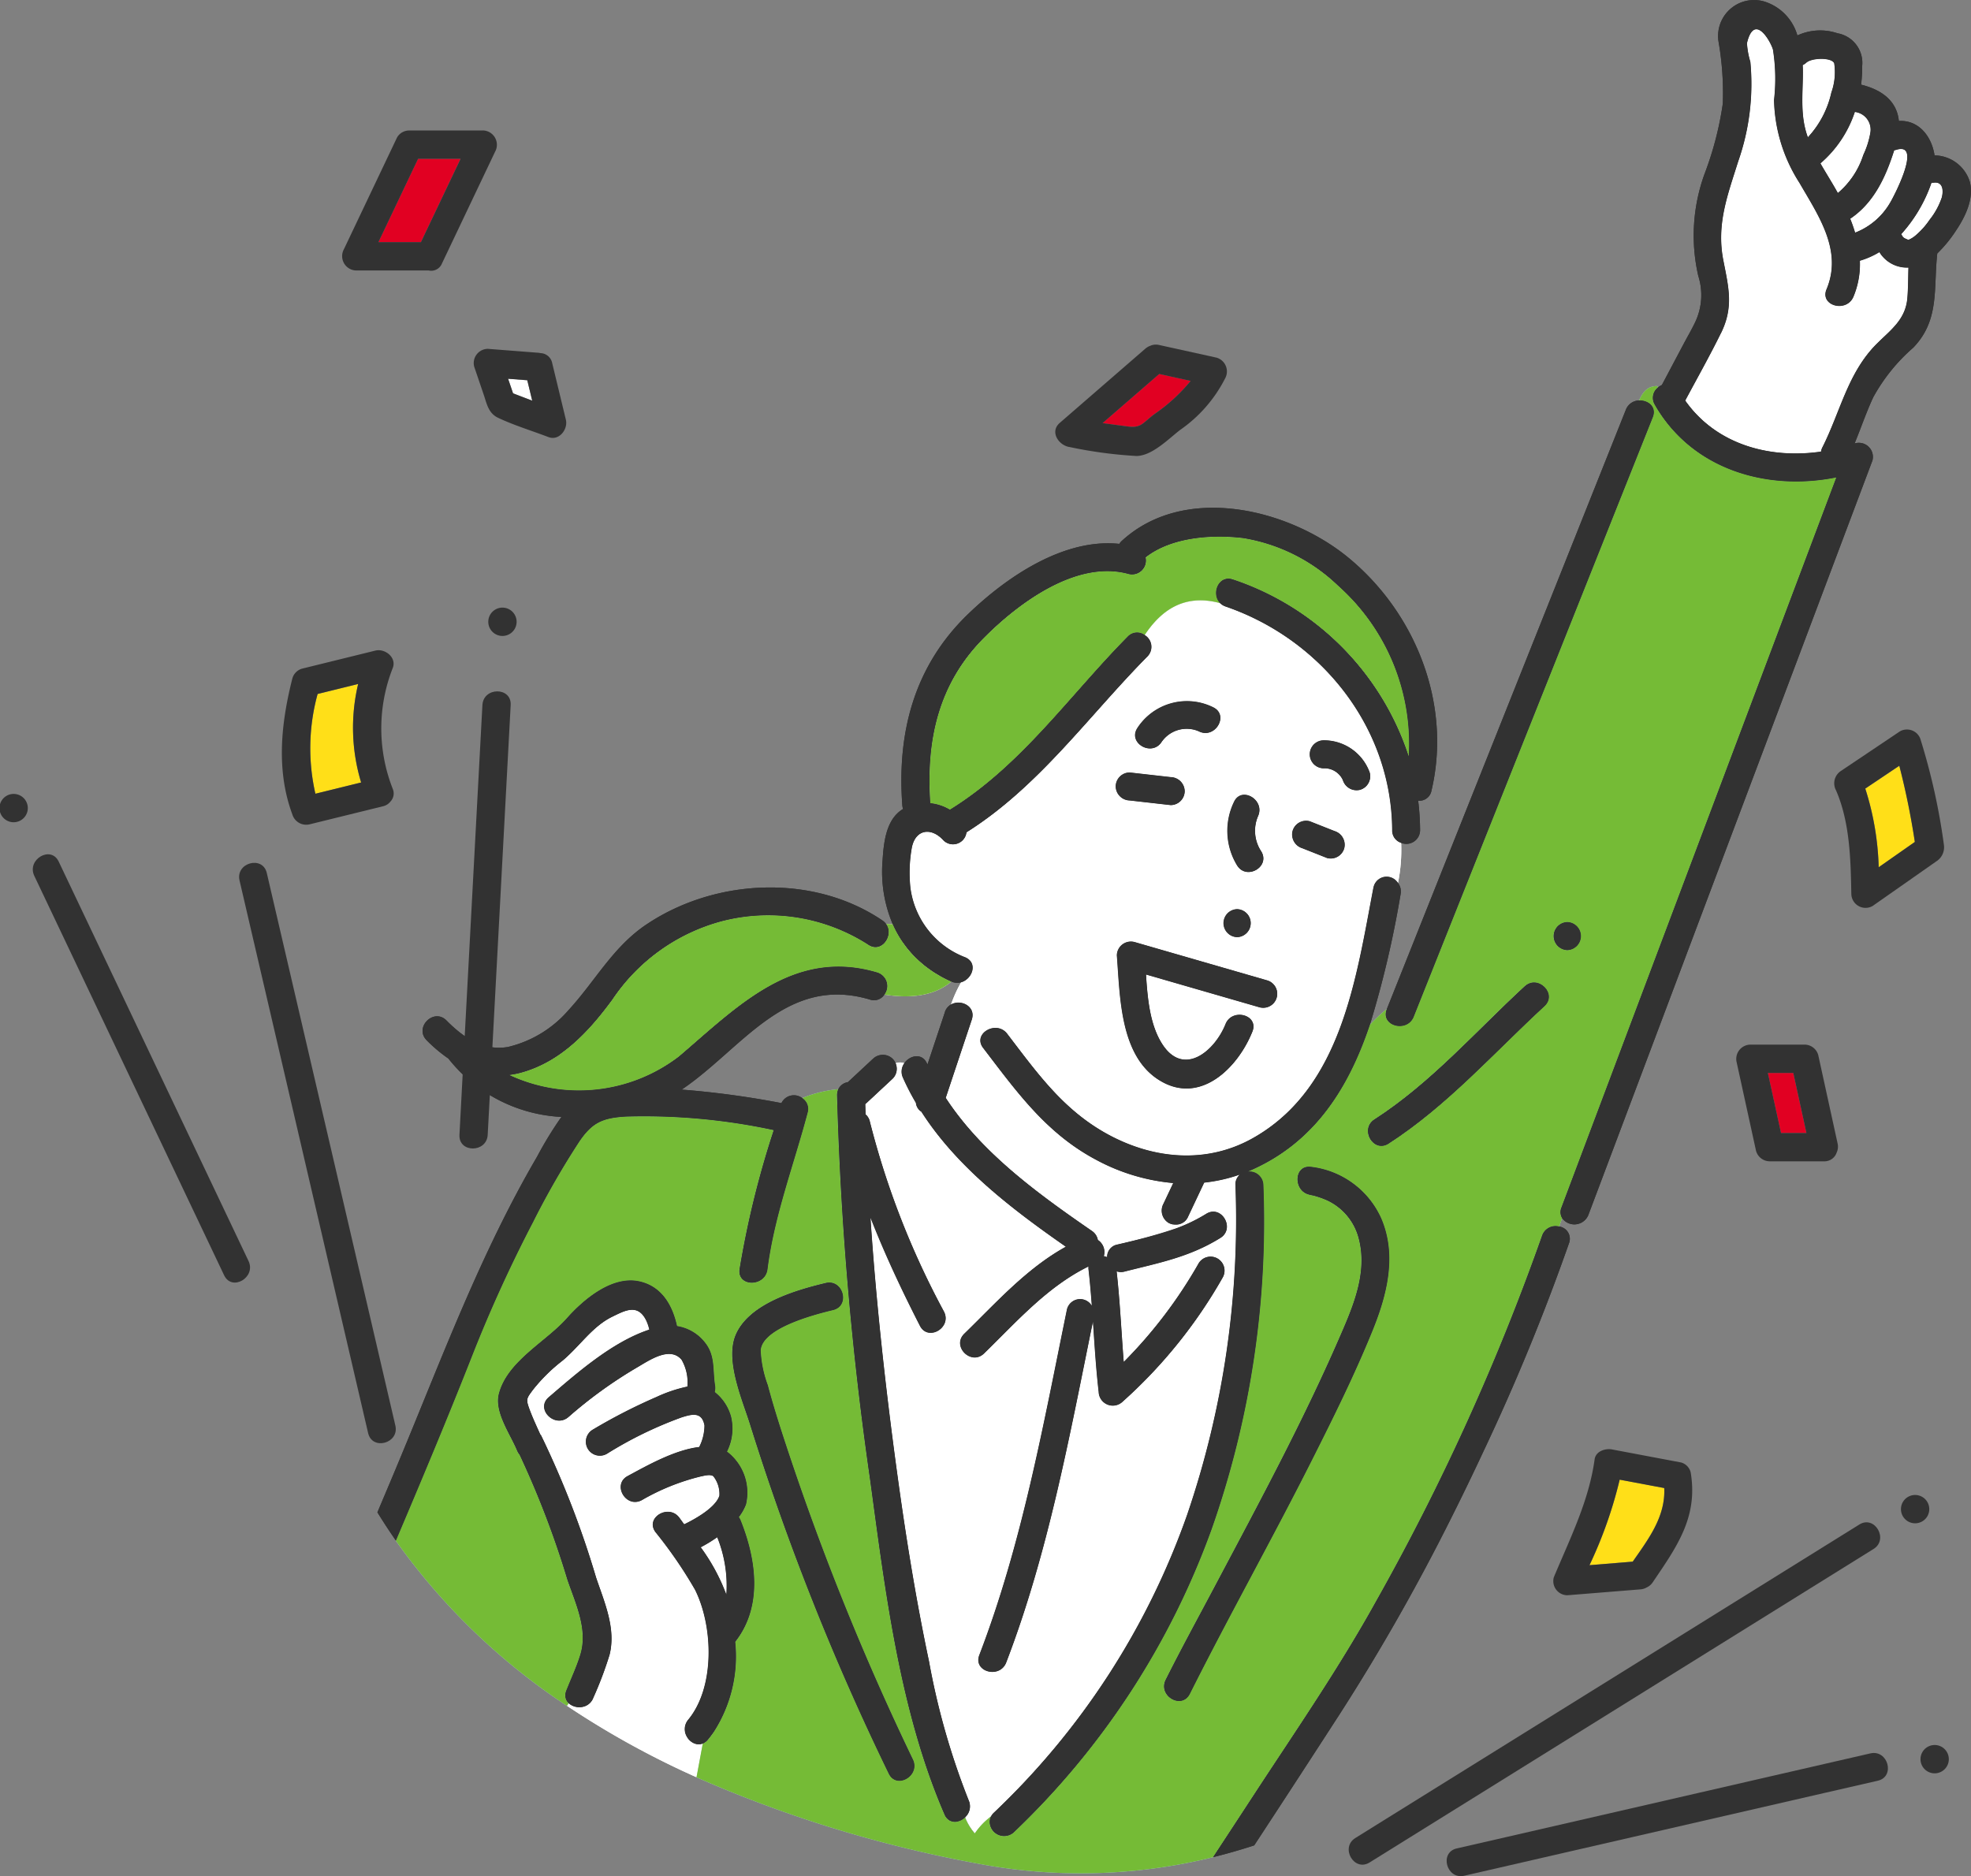 <svg id="グループ_330" data-name="グループ 330" xmlns="http://www.w3.org/2000/svg" xmlns:xlink="http://www.w3.org/1999/xlink" width="167" height="159" viewBox="0 0 167 159">
  <rect x="0" y="0" width="167" height="159" fill="#808080" stroke="none"/>
  <defs>
    <clipPath id="clip-path">
      <rect id="長方形_181" data-name="長方形 181" width="167" height="159" fill="none"/>
    </clipPath>
  </defs>
  <g id="グループ_329" data-name="グループ 329" clip-path="url(#clip-path)">
    <path id="パス_3370" data-name="パス 3370" d="M99.532,147.575q-.85,15.906-1.7,31.813L97.587,184c-.082,1.544,2.311,1.539,2.393,0q.85-15.906,1.7-31.813l.247-4.613c.083-1.544-2.311-1.539-2.393,0" transform="translate(-58.658 -87.827)" fill="#323232"/>
    <path id="パス_3371" data-name="パス 3371" d="M50.825,184.224q4.767,20.49,9.534,40.981.681,2.926,1.361,5.851c.35,1.5,2.658.868,2.308-.638l-9.534-40.981q-.681-2.926-1.361-5.851c-.35-1.5-2.658-.868-2.308.638" transform="translate(-30.529 -109.606)" fill="#323232"/>
    <path id="パス_3372" data-name="パス 3372" d="M7.092,182.751l14.094,29.661,1.991,4.189c.662,1.394,2.726.177,2.067-1.212L11.15,185.728l-1.991-4.189c-.663-1.394-2.727-.177-2.067,1.212" transform="translate(-4.186 -108.524)" fill="#323232"/>
    <path id="パス_3373" data-name="パス 3373" d="M329.73,322.59,292.421,345.8l-5.388,3.353c-1.306.813-.106,2.891,1.208,2.073l37.309-23.213,5.388-3.353c1.306-.813.106-2.891-1.208-2.073" transform="translate(-172.196 -193.389)" fill="#323232"/>
    <path id="パス_3374" data-name="パス 3374" d="M343.171,371.281l-30.677,7.053-4.363,1c-1.5.345-.866,2.66.636,2.315l30.677-7.053,4.363-1c1.5-.345.866-2.661-.636-2.315" transform="translate(-184.702 -222.687)" fill="#323232"/>
    <path id="パス_3375" data-name="パス 3375" d="M369.46,41.977a1.266,1.266,0,0,1,.114-.351c1.527-3.014,2.147-6.331,4.614-8.788,1.2-1.194,2.429-2.048,2.588-3.854.076-.866.065-1.734.094-2.6a2.73,2.73,0,0,1-2.461-1.307,7.022,7.022,0,0,1-1.65.728,7.141,7.141,0,0,1-.545,3.048c-.584,1.391-2.876.776-2.285-.632,1.379-3.286-.691-6.239-2.284-9a13.534,13.534,0,0,1-2.164-7.038,15.765,15.765,0,0,0-.09-4.267c-.176-.646-1.574-3.194-2.2-.55a7.046,7.046,0,0,0,.288,1.583,19.861,19.861,0,0,1-1.033,8.445c-.9,2.862-1.851,5.318-1.255,8.375.446,2.289.886,3.949-.191,6.15-.95,1.94-2.018,3.829-3.036,5.735,2.621,3.72,7.133,4.952,11.5,4.323" transform="translate(-215.17 -3.712)" fill="#fff"/>
    <path id="パス_3376" data-name="パス 3376" d="M148.849,326.4a16.451,16.451,0,0,1,2.167,4.006,10.993,10.993,0,0,0-.773-4.857,12.279,12.279,0,0,1-1.394.85" transform="translate(-89.473 -195.279)" fill="#fff"/>
    <path id="パス_3377" data-name="パス 3377" d="M386.671,28.064c.424.742.882,1.467,1.3,2.2.058.1.115.206.172.309a7.016,7.016,0,0,0,2.154-3.227,7.21,7.21,0,0,0,.593-1.859,1.509,1.509,0,0,0-1.308-1.78,9.813,9.813,0,0,1-2.914,4.355" transform="translate(-232.427 -14.222)" fill="#fff"/>
    <path id="パス_3378" data-name="パス 3378" d="M403.939,43.223c.094.178.457.256.477.3a2.286,2.286,0,0,0,.545-.319,6.539,6.539,0,0,0,1.263-1.39,6.187,6.187,0,0,0,1.024-1.864c.139-.484.175-1.4-.693-1.272a1.333,1.333,0,0,1-.168.008,12.59,12.59,0,0,1-2.568,4.356,1.285,1.285,0,0,1,.12.182" transform="translate(-242.735 -23.193)" fill="#fff"/>
    <path id="パス_3379" data-name="パス 3379" d="M393,37.463c.156.388.294.78.411,1.176a5.877,5.877,0,0,0,2.92-2.466c.249-.376,2.854-5.275.56-4.546a1.256,1.256,0,0,1-.166.035c-.72,2.28-1.729,4.459-3.726,5.8" transform="translate(-236.233 -18.927)" fill="#fff"/>
    <path id="パス_3380" data-name="パス 3380" d="M383.288,19.082l.006.014a8.179,8.179,0,0,0,1.987-3.795,5.11,5.11,0,0,0,.242-2.485c-.238-.5-1.906-.459-2.363-.036a1.258,1.258,0,0,1-.3.2c.013.261.02.519.017.77-.018,1.833-.229,3.556.414,5.326" transform="translate(-230.116 -7.469)" fill="#fff"/>
    <path id="パス_3381" data-name="パス 3381" d="M138.577,196.341a15.667,15.667,0,0,0-12.427-1.984A16.2,16.2,0,0,0,116.889,201c-2,2.711-4.332,5.244-7.692,6.182a7.2,7.2,0,0,1-1.04.207,13.947,13.947,0,0,0,14.382-1.563c4.956-4.217,9.7-9.236,16.808-7.122a1.2,1.2,0,0,1,.6,1.869c2.029.317,4.157.191,5.664-1.1h0c-.282-.125-.552-.261-.813-.4-.083-.046-.16-.1-.241-.142-.176-.1-.349-.2-.514-.315-.088-.058-.171-.12-.257-.18-.15-.107-.3-.216-.441-.329-.081-.065-.16-.132-.239-.2q-.208-.177-.4-.364c-.07-.068-.14-.136-.207-.2-.133-.136-.259-.276-.382-.418-.055-.064-.111-.126-.164-.191-.135-.166-.262-.337-.385-.511-.033-.046-.068-.091-.1-.138a9.317,9.317,0,0,1-.809-1.463c-.192-.02-.385-.031-.582-.038l0,0a1.14,1.14,0,0,1,.162.295c.341.941-.634,2.165-1.663,1.47" transform="translate(-65.013 -116.284)" fill="#fff"/>
    <path id="パス_3382" data-name="パス 3382" d="M209.86,239.171c.092-.032.184-.063.276-.1a14.02,14.02,0,0,0,2.541-1.232c1.3-.807,2.491,1.25,1.2,2.052-2.629,1.629-5.181,2.1-8.122,2.848a1.154,1.154,0,0,1-.662-.019c.286,2.55.4,5.114.6,7.67a39.538,39.538,0,0,0,6.357-8.38,1.187,1.187,0,0,1,2.046,1.2,41.628,41.628,0,0,1-8.508,10.562,1.2,1.2,0,0,1-2.022-.84c-.229-1.982-.348-3.972-.483-5.96-1.988,9.747-3.772,19.572-7.345,28.892-.542,1.415-2.833.8-2.284-.632,3.622-9.451,5.4-19.421,7.427-29.3a1.15,1.15,0,0,1,2.106-.3c-.077-1.035-.165-2.07-.284-3.1a1.226,1.226,0,0,1,0-.225c-3.505,1.728-6.063,4.663-8.845,7.371-1.1,1.066-2.771-.614-1.675-1.681,2.725-2.652,5.275-5.527,8.6-7.368-4.55-3.172-9.23-6.734-12.24-11.44a1,1,0,0,1-.463-.751,20.978,20.978,0,0,1-1.1-2.132,1.225,1.225,0,0,1,.118-1.226,1.08,1.08,0,0,0-.728,0,1.184,1.184,0,0,1-.249,1.3l-2.239,2.086c-.027.025-.057.044-.086.066.007.293.018.586.026.879a1.092,1.092,0,0,1,.368.626,69.98,69.98,0,0,0,6.276,16.087c.693,1.361-1.352,2.562-2.046,1.2a100.747,100.747,0,0,1-4.185-9.165c.479,7.178,1.269,14.344,2.236,21.454.736,5.41,1.6,10.811,2.728,16.153a61.611,61.611,0,0,0,3.36,11.774,1.248,1.248,0,0,1-.216,1.351c-.027.03-.057.057-.086.085a4.627,4.627,0,0,0,.822,1.363,5.959,5.959,0,0,1,1.385-1.449,1.187,1.187,0,0,1,.236-.313,64.015,64.015,0,0,0,16.365-25.247,77.391,77.391,0,0,0,4.088-27.931,1.055,1.055,0,0,1,.379-.882l0,0-.006,0a13.324,13.324,0,0,1-3.019.681l-1.407,2.98a1.1,1.1,0,0,1-.99.577,1.364,1.364,0,0,1-.265-.026c.009.147.016.293.018.437" transform="translate(-110.475 -134.976)" fill="#fff"/>
    <path id="パス_3383" data-name="パス 3383" d="M213.12,130.1l.012.007a1.16,1.16,0,0,1,.222,1.814c-5.029,5.091-9.195,11.038-15.329,14.9a1.152,1.152,0,0,1-1.969.669c-1.021-1.122-2.369-.93-2.664.651a12.017,12.017,0,0,0-.12,3.35,7.306,7.306,0,0,0,4.659,5.924c1.1.487.579,1.858-.367,2.118a10.942,10.942,0,0,0-.848,1.871c.821-.48,2.145.145,1.766,1.286q-1.1,3.313-2.208,6.626c3.056,4.683,7.847,8.143,12.382,11.272a1.176,1.176,0,0,1,.508.768,1.228,1.228,0,0,1,.506,1.373,1.422,1.422,0,0,1,.274.082,1.055,1.055,0,0,1,.839-1.059c1.685-.428,3.23-.747,4.739-1.279,0-.144-.008-.289-.017-.437a1.09,1.09,0,0,1-.366-.124,1.223,1.223,0,0,1-.425-1.626l.825-1.746A16.88,16.88,0,0,1,209,174.561c-4.225-2.245-6.735-5.779-9.565-9.478-.929-1.214,1.13-2.4,2.046-1.2,2.52,3.294,4.706,6.4,8.428,8.466,3.9,2.162,8.441,2.606,12.407.362,7.514-4.251,8.721-13.563,10.2-21.268a1.135,1.135,0,0,1,2.068-.334,14.1,14.1,0,0,0,.27-3.4,1.09,1.09,0,0,1-.754-1.075c-.047-8.7-6-16.158-14.106-18.948a1.2,1.2,0,0,1-.448-.278c-2.986-.825-4.979.517-6.421,2.693m15.14,8.913a4.127,4.127,0,0,1,3.934,2.74,1.2,1.2,0,0,1-.828,1.462,1.219,1.219,0,0,1-1.457-.83,1.715,1.715,0,0,0-1.649-.994,1.189,1.189,0,0,1,0-2.377m-2.608,7.688a1.192,1.192,0,0,1,1.457-.83l2.1.831a1.217,1.217,0,0,1,.828,1.462,1.193,1.193,0,0,1-1.458.83l-2.1-.831a1.217,1.217,0,0,1-.827-1.462m-13.8-4.964,3.481.394a1.215,1.215,0,0,1,1.185,1.188,1.194,1.194,0,0,1-1.185,1.188l-3.481-.394a1.214,1.214,0,0,1-1.185-1.188,1.194,1.194,0,0,1,1.185-1.188m11.037,19.914-9.647-2.789c.13,2.043.333,4.279,1.383,5.9,1.809,2.8,4.437.579,5.348-1.7.561-1.4,2.852-.788,2.285.632-1.253,3.134-4.506,6.327-7.99,4.065-3.253-2.111-3.23-7.07-3.5-10.511a1.194,1.194,0,0,1,1.5-1.146l11.253,3.253a1.189,1.189,0,0,1-.63,2.292m-2.2-17.4c.63-1.393,2.672-.183,2.046,1.2a3.15,3.15,0,0,0,.267,2.973c.806,1.305-1.245,2.5-2.046,1.2a5.621,5.621,0,0,1-.267-5.373m.27,9.073a1.189,1.189,0,0,1,0,2.377,1.189,1.189,0,0,1,0-2.377m-3.222-15.052a2.582,2.582,0,0,0-3.182.9c-.841,1.27-2.892.078-2.046-1.2a5.011,5.011,0,0,1,6.424-1.749c1.375.664.172,2.713-1.2,2.052" transform="translate(-116.136 -76.274)" fill="#fff"/>
    <path id="パス_3384" data-name="パス 3384" d="M223.152,117.3a23.494,23.494,0,0,1,14.883,15,17.938,17.938,0,0,0-5.99-14.483,15.128,15.128,0,0,0-8.025-4.025c-2.633-.321-6.087-.092-8.281,1.63a1.181,1.181,0,0,1-1.444,1.413c-4.419-1.227-9.384,2.5-12.3,5.449-3.84,3.881-4.865,8.678-4.5,13.97a4.125,4.125,0,0,1,1.665.555c.009-.006.016-.013.025-.019,6.044-3.737,10.109-9.662,15.033-14.647a1.082,1.082,0,0,1,1.441-.14c1.442-2.176,3.435-3.518,6.421-2.693a1.157,1.157,0,0,1-.337-.6c-.171-.8.43-1.758,1.415-1.419" transform="translate(-118.67 -68.187)" fill="#fff"/>
    <path id="パス_3385" data-name="パス 3385" d="M126.8,314.19l-.006,0a.887.887,0,0,1-.178.036.928.928,0,0,1-.116,0l-.043,0a.956.956,0,0,1-.112-.015l-.037-.009a1.1,1.1,0,0,1-.336-.144l-.049-.032c-.028-.02-.055-.04-.081-.062s-.037-.032-.056-.05-.047-.042-.068-.065a1.365,1.365,0,0,1-.1-.121c-.014-.018-.026-.038-.039-.058s-.042-.063-.061-.1-.023-.042-.034-.063c-.018-.036-.034-.073-.049-.111-.007-.019-.016-.037-.022-.056a1.3,1.3,0,0,1-.047-.174c0-.009,0-.018,0-.026a1.227,1.227,0,0,1-.017-.158c0-.019,0-.038,0-.058a1.129,1.129,0,0,1,.009-.137c0-.019,0-.038.008-.057a1.2,1.2,0,0,1,.048-.189,1.264,1.264,0,0,1,.22-.392c2.293-2.766,2.131-7.925.583-11.024a37.642,37.642,0,0,0-3.356-4.888c-.9-1.242,1.161-2.428,2.046-1.2q.2.273.395.543c1.079-.522,2.669-1.456,2.981-2.421a2.425,2.425,0,0,0-.519-1.656c-.284-.176-.76-.033-1.1.036a18.893,18.893,0,0,0-4.953,2c-1.346.721-2.542-1.332-1.2-2.052,1.525-.816,3.94-2.211,6.062-2.457a4.082,4.082,0,0,0,.445-1.828c-.216-1.17-1.052-.957-1.939-.676a33.388,33.388,0,0,0-6.322,3.082,1.188,1.188,0,0,1-1.2-2.052,47.228,47.228,0,0,1,5.394-2.767,12.16,12.16,0,0,1,2.62-.881,3.853,3.853,0,0,0-.493-2.27c-1.008-1.185-2.772.083-3.833.693A37.934,37.934,0,0,0,115.5,286.5c-1.153.99-2.836-.685-1.675-1.681,2.411-2.069,5.386-4.7,8.523-5.732a3.65,3.65,0,0,0-.277-.805c-.712-1.4-1.77-.812-2.849-.288-1.721.837-2.758,2.509-4.228,3.731a14.42,14.42,0,0,0-2.5,2.468c-.523.71-.6.779-.326,1.551.267.744.61,1.469.935,2.2a1.232,1.232,0,0,1,.1.146,79.082,79.082,0,0,1,4.639,12c.7,2.086,1.7,4.309,1.146,6.547A31.014,31.014,0,0,1,117.6,310.3a1.2,1.2,0,0,1-.584.653,1.356,1.356,0,0,1-1.5-.2l-.149.21a73.954,73.954,0,0,0,10.629,5.9c.114.052.231.1.345.154l.531-2.86c-.024.01-.047.023-.072.031" transform="translate(-67.327 -166.403)" fill="#fff"/>
    <path id="パス_3386" data-name="パス 3386" d="M190.745,83.336a1.105,1.105,0,0,1,.284-1.468c-.031-.036-.063-.075-.094-.106-.821,0-1.214.536-1.515,1.217.756-.033,1.511.539,1.158,1.424l-2.534,6.355L170.321,135.2c-.56,1.4-2.851.788-2.285-.632l.008-.02A15.084,15.084,0,0,0,166.6,135.9c-1.768,5.264-4.622,9.948-10.121,12.342-.081.035-.162.063-.243.1a1.17,1.17,0,0,1,1.342,1.137,78.607,78.607,0,0,1-4.382,29.151,66.766,66.766,0,0,1-16.6,25.545c-.057.054-.111.11-.168.163a1.227,1.227,0,0,1-2.034-.782,1,1,0,0,1,.122-.587,5.967,5.967,0,0,0-1.385,1.449c.047.052.088.107.138.158-.051-.051-.092-.105-.138-.158-.222.307-.437.627-.651.95.214-.323.429-.643.651-.95a4.648,4.648,0,0,1-.822-1.362,1.365,1.365,0,0,1-.609.348.948.948,0,0,1-.7-.076,1.026,1.026,0,0,1-.435-.507c-3.832-8.835-5.037-19.035-6.326-28.5a280.757,280.757,0,0,1-2.782-32.446,1.163,1.163,0,0,1,.11-.529,10.735,10.735,0,0,0-3.059.757,1.091,1.091,0,0,1,.455,1.241c-1.167,4.4-2.827,8.732-3.4,13.272-.19,1.5-2.561,1.513-2.37,0a78.636,78.636,0,0,1,2.9-11.8,52.254,52.254,0,0,0-12.512-1.148c-1.979.118-2.867.5-3.967,2.126a68.963,68.963,0,0,0-3.887,6.76,117.521,117.521,0,0,0-5.218,11.453c-2.06,5.233-4.239,10.42-6.435,15.6a54.789,54.789,0,0,0,14.5,14l.149-.21a.945.945,0,0,1-.2-1.088c.029-.073.06-.146.089-.219.373-.928.8-1.858,1.093-2.81.657-2.156-.41-4.335-1.1-6.377a77.822,77.822,0,0,0-4.048-10.581,1.268,1.268,0,0,1-.2-.325c-.579-1.418-1.962-3.283-1.544-4.852.735-2.759,3.979-4.376,5.745-6.365,1.4-1.579,3.79-3.617,6.1-3.148,1.935.394,2.858,2.023,3.243,3.8a3.721,3.721,0,0,1,2.285,1.293c.988,1.148.718,2.362.94,3.746a1.265,1.265,0,0,1-.03.548,3.987,3.987,0,0,1,1.384,2.092,4.323,4.323,0,0,1-.346,2.957,4.363,4.363,0,0,1,1.612,4.477,4.19,4.19,0,0,1-.607,1.071,1.328,1.328,0,0,1,.149.268c1.338,3.323,1.9,7.309-.456,10.3h0a11.8,11.8,0,0,1-1.819,7.639c-.155.224-.317.445-.495.659a1.267,1.267,0,0,1-.164.166,1.068,1.068,0,0,1-.122.084c-.016.01-.032.024-.048.032a.837.837,0,0,1-.1.041l-.531,2.859a107.737,107.737,0,0,0,23.719,7.29,46.683,46.683,0,0,0,20.046-.519l.154-.235q1.648-2.511,3.291-5.026c3.52-5.389,7.205-10.72,10.328-16.355a196,196,0,0,0,14.1-31.048,1.2,1.2,0,0,1,1.454-.779c.079-.232.162-.465.252-.7a.988.988,0,0,1-.063-.914l2.985-7.927,12.96-34.424L206.132,89.5c-5.9,1.19-12.245-.669-15.387-6.166m-64.9,116.013A212.971,212.971,0,0,1,114.1,169.8c-.638-2.07-2.165-5.466-1.221-7.652,1.138-2.634,5.072-3.767,7.613-4.379,1.484-.357,2.112,1.935.63,2.292-1.784.429-5.98,1.555-6.136,3.4a9.609,9.609,0,0,0,.6,2.956c.435,1.642.947,3.263,1.477,4.877a220.457,220.457,0,0,0,10.819,26.852c.662,1.373-1.382,2.577-2.046,1.2m40.976-37.5c-1.519,3.736-3.319,7.358-5.131,10.957-3.348,6.649-7,13.142-10.334,19.795-.686,1.368-2.73.163-2.046-1.2,1.361-2.713,2.821-5.376,4.241-8.058,3.633-6.863,7.347-13.733,10.449-20.858,1.146-2.634,2.443-5.554,1.663-8.485a4.9,4.9,0,0,0-2.624-3.2,7.533,7.533,0,0,0-1.138-.411c-.185-.057-.728-.13-.29-.078-1.5-.178-1.511-2.557,0-2.377a7.47,7.47,0,0,1,5.967,4.38c1.351,3.158.471,6.518-.756,9.537M181.4,134.31c-4.314,3.979-8.25,8.453-13.215,11.652-1.288.83-2.475-1.229-1.2-2.052,4.787-3.084,8.575-7.443,12.735-11.28,1.121-1.034,2.8.643,1.675,1.681m1.933-4.748a1.189,1.189,0,0,1,0-2.377,1.189,1.189,0,0,1,0,2.377" transform="translate(-50.541 -49.043)" fill="#aedef0"/>
    <path id="パス_3387" data-name="パス 3387" d="M296.7,137.026l17.723-44.447,2.534-6.355c.353-.884-.4-1.457-1.158-1.423a1.232,1.232,0,0,0-1.127.792l-17.722,44.447-2.526,6.335-.008.02c-.566,1.42,1.724,2.037,2.285.632" transform="translate(-176.916 -50.866)" fill="#323232"/>
    <path id="パス_3388" data-name="パス 3388" d="M339.438,34.293c3.143,5.5,9.488,7.356,15.387,6.166l-7.349,19.522L334.517,94.4q-1.492,3.964-2.984,7.927a.986.986,0,0,0,.063.914,1.281,1.281,0,0,0,2.221-.282l8.126-21.586L354.9,46.954l2.984-7.927a1.194,1.194,0,0,0-1.457-1.462l-.055.018c.535-1.3.987-2.639,1.581-3.918a15.329,15.329,0,0,1,3.387-4.2c2.261-2.343,1.705-5.008,2.038-7.986a11.176,11.176,0,0,0,1.581-1.931c.775-1.15,1.543-2.7,1.181-4.128a3.18,3.18,0,0,0-2.993-2.252c-.241-1.6-1.325-3.009-3.025-2.918-.155-1.588-1.3-2.607-3.2-3.076a11.617,11.617,0,0,0,.091-1.57,2.545,2.545,0,0,0-2.089-2.784,4.607,4.607,0,0,0-3.4.184,4.217,4.217,0,0,0-2.609-2.81,3.047,3.047,0,0,0-4.066,3.363,25.282,25.282,0,0,1,.357,5.228,27.94,27.94,0,0,1-1.557,5.981,15.3,15.3,0,0,0-.519,8.623,5.346,5.346,0,0,1-.254,3.89c-.3.637-.664,1.253-.994,1.876l-1.839,3.472a1.38,1.38,0,0,0-.318.2,1.105,1.105,0,0,0-.284,1.468m23.448-18.8a1.33,1.33,0,0,0,.168-.008c.868-.125.833.788.693,1.272a6.187,6.187,0,0,1-1.024,1.864,6.527,6.527,0,0,1-1.263,1.39,2.286,2.286,0,0,1-.545.319c-.021-.043-.383-.121-.477-.3a1.277,1.277,0,0,0-.12-.182,12.584,12.584,0,0,0,2.568-4.356m-3.157-2.756a1.262,1.262,0,0,0,.166-.035c2.294-.729-.312,4.17-.56,4.546a5.879,5.879,0,0,1-2.92,2.466c-.118-.4-.256-.788-.412-1.176,2-1.342,3.006-3.521,3.726-5.8m-3.338-3.248a1.509,1.509,0,0,1,1.308,1.78,7.207,7.207,0,0,1-.593,1.859,7.02,7.02,0,0,1-2.154,3.227c-.057-.1-.114-.207-.172-.309-.42-.736-.878-1.461-1.3-2.2a9.806,9.806,0,0,0,2.913-4.355m-4.417-3.972a1.27,1.27,0,0,0,.3-.2c.457-.423,2.125-.465,2.363.036a5.115,5.115,0,0,1-.241,2.485,8.182,8.182,0,0,1-1.988,3.794l-.006-.014c-.643-1.77-.431-3.493-.414-5.326,0-.251,0-.509-.017-.77m-6.913,22.691c1.078-2.2.637-3.862.191-6.151-.6-3.057.359-5.513,1.255-8.375a19.862,19.862,0,0,0,1.033-8.445,7.047,7.047,0,0,1-.288-1.584c.626-2.643,2.024-.1,2.2.55a15.767,15.767,0,0,1,.09,4.267,13.536,13.536,0,0,0,2.164,7.038c1.593,2.76,3.663,5.713,2.284,9-.591,1.408,1.7,2.023,2.285.632a7.143,7.143,0,0,0,.545-3.048,7.017,7.017,0,0,0,1.65-.729,2.729,2.729,0,0,0,2.46,1.307c-.029.868-.018,1.737-.094,2.6-.158,1.806-1.389,2.66-2.588,3.854-2.467,2.457-3.087,5.774-4.614,8.788a1.269,1.269,0,0,0-.114.351c-4.365.629-8.877-.6-11.5-4.323,1.018-1.906,2.086-3.8,3.036-5.735" transform="translate(-199.235 0)" fill="#323232"/>
    <path id="パス_3389" data-name="パス 3389" d="M286.988,259.7a1.2,1.2,0,0,0-1.454.779,196,196,0,0,1-14.1,31.048c-3.123,5.635-6.808,10.966-10.328,16.355q-1.642,2.515-3.291,5.026l-.154.235q1.762-.434,3.486-1,3.686-5.622,7.336-11.268a176.49,176.49,0,0,0,9.436-16.638q1.368-2.732,2.664-5.512a181.713,181.713,0,0,0,7.237-17.615,1.047,1.047,0,0,0-.831-1.411" transform="translate(-154.879 -155.756)" fill="#323232"/>
    <path id="パス_3390" data-name="パス 3390" d="M238.152,165.952l3.481.394a1.194,1.194,0,0,0,1.185-1.188,1.214,1.214,0,0,0-1.185-1.188l-3.481-.394a1.194,1.194,0,0,0-1.185,1.188,1.215,1.215,0,0,0,1.185,1.188" transform="translate(-142.44 -98.115)" fill="#323232"/>
    <path id="パス_3391" data-name="パス 3391" d="M275.3,176.114l2.1.831a1.193,1.193,0,0,0,1.457-.83,1.217,1.217,0,0,0-.827-1.462l-2.1-.831a1.193,1.193,0,0,0-1.457.83,1.217,1.217,0,0,0,.827,1.462" transform="translate(-164.96 -104.229)" fill="#323232"/>
    <path id="パス_3392" data-name="パス 3392" d="M263.556,173.1a3.149,3.149,0,0,1-.267-2.973c.625-1.383-1.416-2.592-2.046-1.2a5.62,5.62,0,0,0,.267,5.373c.8,1.3,2.852.106,2.046-1.2" transform="translate(-156.699 -100.961)" fill="#323232"/>
    <path id="パス_3393" data-name="パス 3393" d="M261.034,194.908a1.189,1.189,0,0,0,0-2.377,1.189,1.189,0,0,0,0,2.377" transform="translate(-156.219 -115.487)" fill="#323232"/>
    <path id="パス_3394" data-name="パス 3394" d="M237.21,200.575c.273,3.441.25,8.4,3.5,10.511,3.484,2.262,6.737-.931,7.99-4.065.567-1.42-1.724-2.036-2.285-.632-.911,2.281-3.539,4.5-5.348,1.7-1.051-1.626-1.253-3.861-1.383-5.9l9.647,2.789a1.189,1.189,0,0,0,.63-2.292l-11.253-3.253a1.194,1.194,0,0,0-1.5,1.146" transform="translate(-142.585 -119.601)" fill="#323232"/>
    <path id="パス_3395" data-name="パス 3395" d="M189.2,144.442c.122.174.25.345.385.511.053.065.109.128.164.191.123.142.249.283.382.418.068.069.137.137.207.2q.194.187.4.364c.079.067.158.134.239.2.142.114.29.222.441.329.085.06.169.122.257.18.166.11.339.213.514.315.081.047.158.1.241.142.262.142.531.279.813.4h0a1.213,1.213,0,0,0,.829.065c.946-.26,1.466-1.631.367-2.118a7.307,7.307,0,0,1-4.659-5.924,12.015,12.015,0,0,1,.12-3.349c.3-1.581,1.643-1.773,2.664-.651a1.152,1.152,0,0,0,1.97-.669c6.135-3.86,10.3-9.808,15.329-14.9a1.16,1.16,0,0,0-.222-1.814,1.084,1.084,0,0,0-1.454.133c-4.924,4.985-8.989,10.91-15.033,14.647-.01.006-.016.013-.025.019a4.129,4.129,0,0,0-1.666-.555c-.362-5.291.664-10.089,4.5-13.97,2.918-2.949,7.883-6.676,12.3-5.449a1.181,1.181,0,0,0,1.444-1.413c2.194-1.722,5.648-1.951,8.281-1.63a15.129,15.129,0,0,1,8.025,4.025,17.939,17.939,0,0,1,5.99,14.483,23.494,23.494,0,0,0-14.884-15c-.985-.339-1.585.619-1.414,1.42a1.154,1.154,0,0,0,.784.872c8.105,2.79,14.06,10.249,14.107,18.948a1.09,1.09,0,0,0,.753,1.075,1.165,1.165,0,0,0,1.616-1.075,21.549,21.549,0,0,0-.162-2.494,1.039,1.039,0,0,0,1.125-.844c1.73-7.316-1.315-15.051-7.053-19.764-5.018-4.121-13.851-6.309-19.189-1.405a1.242,1.242,0,0,0-.206.248c-4.736-.5-9.589,2.842-12.816,5.952-4.561,4.4-6.029,10.018-5.567,16.216a1.31,1.31,0,0,0,.061.3c-1.463.875-1.639,2.866-1.74,4.411a11.358,11.358,0,0,0,.864,5.349,9.29,9.29,0,0,0,.809,1.463c.032.047.067.092.1.138" transform="translate(-112.643 -64.512)" fill="#323232"/>
    <path id="パス_3396" data-name="パス 3396" d="M264.9,261.014c1.227-3.019,2.107-6.379.757-9.537a7.471,7.471,0,0,0-5.967-4.381c-1.511-.18-1.5,2.2,0,2.377-.438-.052.1.021.29.078a7.521,7.521,0,0,1,1.139.411,4.9,4.9,0,0,1,2.624,3.2c.78,2.931-.517,5.851-1.663,8.485-3.1,7.125-6.816,14-10.449,20.858-1.42,2.682-2.88,5.345-4.241,8.058-.684,1.363,1.359,2.568,2.046,1.2,3.337-6.653,6.986-13.146,10.334-19.794,1.813-3.6,3.612-7.222,5.131-10.958" transform="translate(-148.622 -148.212)" fill="#323232"/>
    <path id="パス_3397" data-name="パス 3397" d="M195.165,213.138q-.738,2.216-1.477,4.432c-.012-.027-.026-.053-.038-.08-.412-.935-1.463-.7-1.929-.026a1.225,1.225,0,0,0-.117,1.225,21,21,0,0,0,1.1,2.133,1,1,0,0,0,.463.751c3.01,4.706,7.69,8.268,12.24,11.44-3.327,1.84-5.877,4.716-8.6,7.368-1.1,1.067.58,2.747,1.675,1.681,2.782-2.707,5.34-5.642,8.845-7.371a1.306,1.306,0,0,0,0,.226c.119,1.032.207,2.066.284,3.1a1.15,1.15,0,0,0-2.106.3c-2.022,9.881-3.805,19.852-7.428,29.3-.548,1.429,1.742,2.047,2.285.632,3.573-9.32,5.356-19.145,7.345-28.892.135,1.988.254,3.978.483,5.96a1.2,1.2,0,0,0,2.022.84,41.642,41.642,0,0,0,8.508-10.561,1.187,1.187,0,0,0-2.046-1.2,39.551,39.551,0,0,1-6.357,8.38c-.2-2.557-.316-5.12-.6-7.67a1.154,1.154,0,0,0,.662.018c2.942-.747,5.493-1.219,8.122-2.848,1.3-.8.106-2.86-1.2-2.052a14.056,14.056,0,0,1-2.54,1.232,48.67,48.67,0,0,1-5.016,1.376,1.056,1.056,0,0,0-.839,1.06,1.383,1.383,0,0,0-.274-.082,1.228,1.228,0,0,0-.506-1.373,1.176,1.176,0,0,0-.508-.768c-4.534-3.129-9.326-6.589-12.382-11.272q1.1-3.313,2.208-6.626c.38-1.141-.944-1.766-1.766-1.286a1.156,1.156,0,0,0-.519.654" transform="translate(-115.105 -127.358)" fill="#323232"/>
    <path id="パス_3398" data-name="パス 3398" d="M93.373,216.252a68.964,68.964,0,0,1,3.887-6.76c1.1-1.626,1.989-2.008,3.967-2.126a52.257,52.257,0,0,1,12.512,1.148,78.538,78.538,0,0,0-2.9,11.8c-.191,1.513,2.18,1.5,2.369,0,.574-4.54,2.235-8.868,3.4-13.272a1.092,1.092,0,0,0-.455-1.241,1.167,1.167,0,0,0-1.762.425,75.692,75.692,0,0,0-8.454-1.144c5.117-3.447,8.832-9.748,15.946-7.631a1.052,1.052,0,0,0,1.231-.423,1.2,1.2,0,0,0-.6-1.869c-7.1-2.114-11.852,2.9-16.808,7.122a13.947,13.947,0,0,1-14.382,1.562,7.087,7.087,0,0,0,1.039-.206c3.36-.938,5.7-3.471,7.693-6.182a16.2,16.2,0,0,1,9.261-6.641,15.667,15.667,0,0,1,12.427,1.984c1.029.7,2-.529,1.663-1.47a1.139,1.139,0,0,0-.162-.295,1.264,1.264,0,0,0-.3-.288c-5.888-3.978-14.17-3.561-19.984.335-2.859,1.916-4.34,4.8-6.617,7.273a9.751,9.751,0,0,1-5.127,3.116c-2.112.357-3.785-.81-5.211-2.249-1.077-1.086-2.752.594-1.675,1.681a12.691,12.691,0,0,0,1.837,1.546,13.037,13.037,0,0,0,9.58,4.95,31.574,31.574,0,0,0-2.063,3.371c-4.8,8.217-8.051,17.043-11.7,25.792-.6,1.451-1.218,2.9-1.827,4.347q.753,1.225,1.567,2.394c2.2-5.179,4.374-10.367,6.434-15.6a117.713,117.713,0,0,1,5.218-11.453" transform="translate(-48.18 -112.742)" fill="#323232"/>
    <path id="パス_3399" data-name="パス 3399" d="M292.3,221.727c4.965-3.2,8.9-7.673,13.215-11.652,1.125-1.038-.554-2.715-1.675-1.681-4.161,3.837-7.949,8.2-12.735,11.28-1.279.824-.092,2.882,1.2,2.052" transform="translate(-174.65 -124.808)" fill="#323232"/>
    <path id="パス_3400" data-name="パス 3400" d="M331.178,197.651a1.189,1.189,0,0,0,0-2.377,1.189,1.189,0,0,0,0,2.377" transform="translate(-198.382 -117.133)" fill="#323232"/>
    <path id="パス_3401" data-name="パス 3401" d="M241.536,186.562c-1.48,7.705-2.687,17.017-10.2,21.268-3.966,2.244-8.5,1.8-12.407-.362-3.721-2.062-5.908-5.173-8.428-8.466-.915-1.2-2.975-.014-2.046,1.2,2.83,3.7,5.34,7.233,9.565,9.478a16.88,16.88,0,0,0,6.542,1.974l-.825,1.746a1.224,1.224,0,0,0,.425,1.626,1.2,1.2,0,0,0,.631.15,1.1,1.1,0,0,0,.99-.577l1.407-2.98a13.326,13.326,0,0,0,3.018-.681l.006,0,0,0a1.054,1.054,0,0,0-.379.882,77.392,77.392,0,0,1-4.088,27.931A64.015,64.015,0,0,1,209.378,265a1.046,1.046,0,0,0-.358.9,1.227,1.227,0,0,0,2.034.782c.057-.054.112-.11.169-.163a66.768,66.768,0,0,0,16.6-25.544,78.6,78.6,0,0,0,4.382-29.152,1.169,1.169,0,0,0-1.342-1.137c.081-.033.162-.061.243-.1,5.5-2.395,8.353-7.078,10.121-12.342a85.525,85.525,0,0,0,2.6-11.055,1.179,1.179,0,0,0-.217-.966,1.135,1.135,0,0,0-2.068.334" transform="translate(-125.16 -111.394)" fill="#323232"/>
    <path id="パス_3402" data-name="パス 3402" d="M243.316,151.957a2.581,2.581,0,0,1,3.182-.9c1.368.66,2.571-1.389,1.2-2.052a5.011,5.011,0,0,0-6.424,1.749c-.846,1.278,1.205,2.469,2.046,1.2" transform="translate(-144.906 -89.069)" fill="#323232"/>
    <path id="パス_3403" data-name="パス 3403" d="M279.358,159.151a1.715,1.715,0,0,1,1.649.994,1.219,1.219,0,0,0,1.458.83,1.2,1.2,0,0,0,.827-1.462,4.126,4.126,0,0,0-3.934-2.74,1.189,1.189,0,0,0,0,2.377" transform="translate(-167.234 -94.038)" fill="#323232"/>
    <path id="パス_3404" data-name="パス 3404" d="M180.836,223.725l-2.123,1.977a1.086,1.086,0,0,0-.808.594,1.164,1.164,0,0,0-.11.529,280.756,280.756,0,0,0,2.782,32.446c1.289,9.46,2.494,19.661,6.326,28.5a1.026,1.026,0,0,0,.435.507.949.949,0,0,0,.7.076,1.382,1.382,0,0,0,.695-.433,1.248,1.248,0,0,0,.216-1.351,61.649,61.649,0,0,1-3.36-11.774c-1.132-5.342-1.992-10.743-2.728-16.154-.967-7.11-1.757-14.276-2.236-21.454,1.221,3.144,2.681,6.211,4.185,9.165.694,1.363,2.739.161,2.046-1.2a70,70,0,0,1-6.277-16.087,1.088,1.088,0,0,0-.368-.626c-.008-.293-.019-.585-.026-.879.029-.022.059-.041.086-.066l2.24-2.086a1.184,1.184,0,0,0,.248-1.3,1.145,1.145,0,0,0-.248-.381,1.2,1.2,0,0,0-1.675,0" transform="translate(-106.872 -133.995)" fill="#323232"/>
    <path id="パス_3405" data-name="パス 3405" d="M160.02,285.179c-.53-1.613-1.042-3.235-1.477-4.877a9.6,9.6,0,0,1-.6-2.955c.156-1.846,4.352-2.972,6.136-3.4,1.482-.357.854-2.649-.63-2.292-2.541.611-6.475,1.744-7.613,4.378-.944,2.186.582,5.582,1.221,7.652a213.01,213.01,0,0,0,11.737,29.548c.664,1.377,2.708.172,2.046-1.2a220.553,220.553,0,0,1-10.819-26.853" transform="translate(-93.492 -162.925)" fill="#323232"/>
    <path id="パス_3406" data-name="パス 3406" d="M125.883,301.8c2.354-2.987,1.793-6.973.456-10.3a1.3,1.3,0,0,0-.148-.269,4.184,4.184,0,0,0,.607-1.071,4.364,4.364,0,0,0-1.612-4.477,4.322,4.322,0,0,0,.346-2.957,3.99,3.99,0,0,0-1.384-2.092,1.266,1.266,0,0,0,.03-.549c-.222-1.384.049-2.6-.94-3.746a3.724,3.724,0,0,0-2.285-1.293c-.385-1.775-1.308-3.4-3.243-3.8-2.308-.469-4.7,1.569-6.1,3.148-1.766,1.989-5.01,3.606-5.745,6.365-.418,1.569.965,3.435,1.544,4.852a1.285,1.285,0,0,0,.2.325,77.785,77.785,0,0,1,4.048,10.581c.694,2.043,1.761,4.221,1.1,6.377-.29.952-.72,1.882-1.093,2.81-.029.073-.061.146-.089.219-.431,1.1.847,1.719,1.7,1.285a1.2,1.2,0,0,0,.584-.653,31.013,31.013,0,0,0,1.381-3.661c.557-2.239-.443-4.461-1.146-6.547a79.125,79.125,0,0,0-4.639-12,1.232,1.232,0,0,0-.1-.146c-.325-.728-.668-1.453-.935-2.2-.277-.772-.2-.84.325-1.551a14.423,14.423,0,0,1,2.5-2.468c1.47-1.222,2.507-2.894,4.228-3.731,1.079-.525,2.137-1.116,2.849.288a3.65,3.65,0,0,1,.277.805c-3.136,1.037-6.112,3.663-8.523,5.732-1.16,1,.522,2.671,1.676,1.681a37.893,37.893,0,0,1,5.751-4.162c1.06-.611,2.824-1.879,3.833-.693a3.85,3.85,0,0,1,.493,2.27,12.162,12.162,0,0,0-2.62.881,47.272,47.272,0,0,0-5.395,2.767,1.188,1.188,0,0,0,1.2,2.052,33.392,33.392,0,0,1,6.322-3.082c.887-.281,1.724-.495,1.939.676a4.082,4.082,0,0,1-.446,1.828c-2.121.246-4.537,1.641-6.061,2.457-1.346.721-.15,2.773,1.2,2.052a18.89,18.89,0,0,1,4.952-2c.337-.069.813-.212,1.1-.036a2.425,2.425,0,0,1,.519,1.656c-.311.964-1.9,1.9-2.981,2.421q-.2-.271-.395-.543c-.885-1.228-2.942-.043-2.046,1.2a37.641,37.641,0,0,1,3.357,4.888c1.548,3.1,1.71,8.259-.583,11.024a1.27,1.27,0,0,0-.22.392,1.163,1.163,0,0,0-.048.189c0,.019-.005.038-.008.057a1.218,1.218,0,0,0-.009.137c0,.019,0,.038,0,.058a1.161,1.161,0,0,0,.017.158c0,.009,0,.018,0,.026a1.366,1.366,0,0,0,.047.174c.007.019.015.038.022.056.015.038.031.074.049.111.011.021.022.042.034.063s.039.065.061.1.025.039.039.058a1.517,1.517,0,0,0,.1.121c.022.023.045.044.069.065s.037.034.056.05.053.042.081.062l.049.032a1.113,1.113,0,0,0,.336.144l.037.009a.956.956,0,0,0,.112.015l.043,0a.934.934,0,0,0,.116,0,.893.893,0,0,0,.178-.036l.006,0c.024-.008.048-.021.072-.031l.385-2.074-.385,2.074a.766.766,0,0,0,.1-.041c.016-.009.032-.022.048-.032a1.024,1.024,0,0,0,.122-.084,1.311,1.311,0,0,0,.164-.166c.178-.214.34-.435.5-.659a11.8,11.8,0,0,0,1.819-7.639h0m-.751-4a16.459,16.459,0,0,0-2.167-4.006,12.265,12.265,0,0,0,1.394-.85,10.986,10.986,0,0,1,.773,4.856" transform="translate(-63.59 -162.667)" fill="#323232"/>
    <path id="パス_3407" data-name="パス 3407" d="M80.374,40.7h3.6l3.361-7.066h-3.6L80.374,40.7" transform="translate(-48.313 -20.177)" fill="#e10022"/>
    <path id="パス_3408" data-name="パス 3408" d="M69.947,144.859l-3.433.846a17.314,17.314,0,0,0-.188,8.455l3.875-.954a16.012,16.012,0,0,1-.253-8.346" transform="translate(-39.601 -86.892)" fill="#ffdf18"/>
    <path id="パス_3409" data-name="パス 3409" d="M340.168,313.361a36.8,36.8,0,0,1-2.559,7.247l3.663-.3c1.352-1.937,2.789-3.829,2.672-6.241l-3.776-.71" transform="translate(-202.936 -187.966)" fill="#ffdf18"/>
    <path id="パス_3410" data-name="パス 3410" d="M234.19,83.365l2.1.28c1.193.159,1.256-.278,2.32-1.066a14.734,14.734,0,0,0,3.04-2.792l-2.66-.587-4.8,4.164" transform="translate(-140.771 -47.508)" fill="#e10022"/>
    <path id="パス_3411" data-name="パス 3411" d="M396.2,164.112a23.976,23.976,0,0,1,1.137,6.667l3.062-2.145a64.359,64.359,0,0,0-1.315-6.458l-2.883,1.936" transform="translate(-238.153 -97.279)" fill="#ffdf18"/>
    <path id="パス_3412" data-name="パス 3412" d="M375.5,227.228q.557,2.544,1.113,5.088h2.154l-1.113-5.088Z" transform="translate(-225.712 -136.3)" fill="#e10022"/>
    <path id="パス_3413" data-name="パス 3413" d="M107.922,80.212l.421,1.237,1.624.621q-.209-.866-.418-1.732l-1.626-.126" transform="translate(-64.872 -48.114)" fill="#fff"/>
    <path id="パス_3414" data-name="パス 3414" d="M237.817,74.087l-4.873-1.075a1.187,1.187,0,0,0-.71.051h0l-.063.027a1.269,1.269,0,0,0-.391.23l-7.255,6.294c-.883.766-.069,1.927.846,2.049a37.32,37.32,0,0,0,5.673.757c1.321-.036,2.658-1.415,3.667-2.2a11.848,11.848,0,0,0,3.821-4.369,1.22,1.22,0,0,0-.715-1.764m-5.244,4.761c-1.063.788-1.126,1.226-2.319,1.066l-2.1-.281,4.8-4.164,2.659.587a14.722,14.722,0,0,1-3.04,2.792" transform="translate(-134.733 -43.776)" fill="#323232"/>
    <path id="パス_3415" data-name="パス 3415" d="M84.617,27.637H78.372a1.18,1.18,0,0,0-1.033.595l-4.5,9.467A1.216,1.216,0,0,0,73.869,39.5h6.155a.979.979,0,0,0,1.123-.595l4.5-9.467a1.215,1.215,0,0,0-1.033-1.806M79.363,37.1h-3.6l3.362-7.066h3.6L79.363,37.1" transform="translate(-43.7 -16.578)" fill="#323232"/>
    <path id="パス_3416" data-name="パス 3416" d="M69.262,139.213c.346-.9-.663-1.676-1.472-1.477l-6.2,1.527a1.194,1.194,0,0,0-.836.839c-.959,3.79-1.389,7.778,0,11.518a1.227,1.227,0,0,0,1.472.838l6.2-1.527a1.108,1.108,0,0,0,.628-.388,1,1,0,0,0,.207-1.089,13.99,13.99,0,0,1,0-10.242m-6.554,10.655a17.319,17.319,0,0,1,.188-8.455l3.434-.846a16.008,16.008,0,0,0,.253,8.346l-3.874.954" transform="translate(-35.984 -82.601)" fill="#323232"/>
    <path id="パス_3417" data-name="パス 3417" d="M396.935,155.331a1.21,1.21,0,0,0-1.758-.717l-4.988,3.349a1.247,1.247,0,0,0-.43,1.643c1.18,2.708,1.246,5.873,1.3,8.775a1.206,1.206,0,0,0,1.8,1.036l5.492-3.848a1.414,1.414,0,0,0,.55-1.356,54.4,54.4,0,0,0-1.969-8.883m-3.555,10.8a23.97,23.97,0,0,0-1.137-6.667l2.883-1.936a64.488,64.488,0,0,1,1.316,6.458l-3.062,2.145" transform="translate(-234.199 -92.635)" fill="#323232"/>
    <path id="パス_3418" data-name="パス 3418" d="M375.744,222.109a1.211,1.211,0,0,0-1.154-.882h-4.6a1.215,1.215,0,0,0-1.154,1.52l1.639,7.489a1.211,1.211,0,0,0,1.154.881h4.6a1.088,1.088,0,0,0,1.077-.745,1.187,1.187,0,0,0,.077-.774l-1.639-7.489m-3.155,6.607q-.557-2.544-1.113-5.088h2.154l1.113,5.088Z" transform="translate(-221.687 -132.7)" fill="#323232"/>
    <path id="パス_3419" data-name="パス 3419" d="M340.693,308.032l-5.827-1.1c-.569-.107-1.379.154-1.472.839-.483,3.537-2.1,6.74-3.459,10a1.2,1.2,0,0,0,1.154,1.519l6.191-.5a1.239,1.239,0,0,0,.535-.167,1.21,1.21,0,0,0,.5-.428c2.046-3.02,3.858-5.525,3.216-9.327a1.16,1.16,0,0,0-.836-.838m-4.074,8.413-3.663.3a36.792,36.792,0,0,0,2.559-7.247l3.776.71c.116,2.412-1.32,4.3-2.672,6.241" transform="translate(-198.284 -184.098)" fill="#323232"/>
    <path id="パス_3420" data-name="パス 3420" d="M107.26,75.09a1.049,1.049,0,0,0-1-.854,1.327,1.327,0,0,0-.155-.028l-4.3-.334a1.207,1.207,0,0,0-1.154,1.52l.795,2.336c.276.812.4,1.6,1.239,1.994,1.364.642,2.851,1.091,4.259,1.629.9.343,1.669-.662,1.472-1.477L107.26,75.09m-3.318,2.556-.421-1.237,1.626.126q.209.866.418,1.732l-1.624-.621" transform="translate(-60.471 -44.311)" fill="#323232"/>
    <path id="パス_3421" data-name="パス 3421" d="M369.46,41.977a1.266,1.266,0,0,1,.114-.351c1.527-3.014,2.147-6.331,4.614-8.788,1.2-1.194,2.429-2.048,2.588-3.854.076-.866.065-1.734.094-2.6a2.73,2.73,0,0,1-2.461-1.307,7.022,7.022,0,0,1-1.65.728,7.141,7.141,0,0,1-.545,3.048c-.584,1.391-2.876.776-2.285-.632,1.379-3.286-.691-6.239-2.284-9a13.534,13.534,0,0,1-2.164-7.038,15.765,15.765,0,0,0-.09-4.267c-.176-.646-1.574-3.194-2.2-.55a7.046,7.046,0,0,0,.288,1.583,19.861,19.861,0,0,1-1.033,8.445c-.9,2.862-1.851,5.318-1.255,8.375.446,2.289.886,3.949-.191,6.15-.95,1.94-2.018,3.829-3.036,5.735,2.621,3.72,7.133,4.952,11.5,4.323" transform="translate(-215.17 -3.712)" fill="#fff"/>
    <path id="パス_3422" data-name="パス 3422" d="M148.849,326.4a16.451,16.451,0,0,1,2.167,4.006,10.993,10.993,0,0,0-.773-4.857,12.279,12.279,0,0,1-1.394.85" transform="translate(-89.473 -195.279)" fill="#fff"/>
    <path id="パス_3423" data-name="パス 3423" d="M386.671,28.064c.424.742.882,1.467,1.3,2.2.058.1.115.206.172.309a7.016,7.016,0,0,0,2.154-3.227,7.21,7.21,0,0,0,.593-1.859,1.509,1.509,0,0,0-1.308-1.78,9.813,9.813,0,0,1-2.914,4.355" transform="translate(-232.427 -14.222)" fill="#fff"/>
    <path id="パス_3424" data-name="パス 3424" d="M403.939,43.223c.094.178.457.256.477.3a2.286,2.286,0,0,0,.545-.319,6.539,6.539,0,0,0,1.263-1.39,6.187,6.187,0,0,0,1.024-1.864c.139-.484.175-1.4-.693-1.272a1.333,1.333,0,0,1-.168.008,12.59,12.59,0,0,1-2.568,4.356,1.285,1.285,0,0,1,.12.182" transform="translate(-242.735 -23.193)" fill="#fff"/>
    <path id="パス_3425" data-name="パス 3425" d="M393,37.463c.156.388.294.78.411,1.176a5.877,5.877,0,0,0,2.92-2.466c.249-.376,2.854-5.275.56-4.546a1.256,1.256,0,0,1-.166.035c-.72,2.28-1.729,4.459-3.726,5.8" transform="translate(-236.233 -18.927)" fill="#fff"/>
    <path id="パス_3426" data-name="パス 3426" d="M383.288,19.082l.006.014a8.179,8.179,0,0,0,1.987-3.795,5.11,5.11,0,0,0,.242-2.485c-.238-.5-1.906-.459-2.363-.036a1.258,1.258,0,0,1-.3.2c.013.261.02.519.017.77-.018,1.833-.229,3.556.414,5.326" transform="translate(-230.116 -7.469)" fill="#fff"/>
    <path id="パス_3427" data-name="パス 3427" d="M138.577,196.341a15.667,15.667,0,0,0-12.427-1.984A16.2,16.2,0,0,0,116.889,201c-2,2.711-4.332,5.244-7.692,6.182a7.2,7.2,0,0,1-1.04.207,13.947,13.947,0,0,0,14.382-1.563c4.956-4.217,9.7-9.236,16.808-7.122a1.2,1.2,0,0,1,.6,1.869c2.029.317,4.157.191,5.664-1.1h0c-.282-.125-.552-.261-.813-.4-.083-.046-.16-.1-.241-.142-.176-.1-.349-.2-.514-.315-.088-.058-.171-.12-.257-.18-.15-.107-.3-.216-.441-.329-.081-.065-.16-.132-.239-.2q-.208-.177-.4-.364c-.07-.068-.14-.136-.207-.2-.133-.136-.259-.276-.382-.418-.055-.064-.111-.126-.164-.191-.135-.166-.262-.337-.385-.511-.033-.046-.068-.091-.1-.138a9.317,9.317,0,0,1-.809-1.463c-.192-.02-.385-.031-.582-.038l0,0a1.14,1.14,0,0,1,.162.295c.341.941-.634,2.165-1.663,1.47" transform="translate(-65.013 -116.284)" fill="#75bb36"/>
    <path id="パス_3428" data-name="パス 3428" d="M209.86,239.171c.092-.032.184-.063.276-.1a14.02,14.02,0,0,0,2.541-1.232c1.3-.807,2.491,1.25,1.2,2.052-2.629,1.629-5.181,2.1-8.122,2.848a1.154,1.154,0,0,1-.662-.019c.286,2.55.4,5.114.6,7.67a39.538,39.538,0,0,0,6.357-8.38,1.187,1.187,0,0,1,2.046,1.2,41.628,41.628,0,0,1-8.508,10.562,1.2,1.2,0,0,1-2.022-.84c-.229-1.982-.348-3.972-.483-5.96-1.988,9.747-3.772,19.572-7.345,28.892-.542,1.415-2.833.8-2.284-.632,3.622-9.451,5.4-19.421,7.427-29.3a1.15,1.15,0,0,1,2.106-.3c-.077-1.035-.165-2.07-.284-3.1a1.226,1.226,0,0,1,0-.225c-3.505,1.728-6.063,4.663-8.845,7.371-1.1,1.066-2.771-.614-1.675-1.681,2.725-2.652,5.275-5.527,8.6-7.368-4.55-3.172-9.23-6.734-12.24-11.44a1,1,0,0,1-.463-.751,20.978,20.978,0,0,1-1.1-2.132,1.225,1.225,0,0,1,.118-1.226,1.08,1.08,0,0,0-.728,0,1.184,1.184,0,0,1-.249,1.3l-2.239,2.086c-.027.025-.057.044-.086.066.007.293.018.586.026.879a1.092,1.092,0,0,1,.368.626,69.98,69.98,0,0,0,6.276,16.087c.693,1.361-1.352,2.562-2.046,1.2a100.747,100.747,0,0,1-4.185-9.165c.479,7.178,1.269,14.344,2.236,21.454.736,5.41,1.6,10.811,2.728,16.153a61.611,61.611,0,0,0,3.36,11.774,1.248,1.248,0,0,1-.216,1.351c-.027.03-.057.057-.086.085a4.627,4.627,0,0,0,.822,1.363,5.959,5.959,0,0,1,1.385-1.449,1.187,1.187,0,0,1,.236-.313,64.015,64.015,0,0,0,16.365-25.247,77.391,77.391,0,0,0,4.088-27.931,1.055,1.055,0,0,1,.379-.882l0,0-.006,0a13.324,13.324,0,0,1-3.019.681l-1.407,2.98a1.1,1.1,0,0,1-.99.577,1.364,1.364,0,0,1-.265-.026c.009.147.016.293.018.437" transform="translate(-110.475 -134.976)" fill="#fff"/>
    <path id="パス_3429" data-name="パス 3429" d="M213.12,130.1l.012.007a1.16,1.16,0,0,1,.222,1.814c-5.029,5.091-9.195,11.038-15.329,14.9a1.152,1.152,0,0,1-1.969.669c-1.021-1.122-2.369-.93-2.664.651a12.017,12.017,0,0,0-.12,3.35,7.306,7.306,0,0,0,4.659,5.924c1.1.487.579,1.858-.367,2.118a10.942,10.942,0,0,0-.848,1.871c.821-.48,2.145.145,1.766,1.286q-1.1,3.313-2.208,6.626c3.056,4.683,7.847,8.143,12.382,11.272a1.176,1.176,0,0,1,.508.768,1.228,1.228,0,0,1,.506,1.373,1.422,1.422,0,0,1,.274.082,1.055,1.055,0,0,1,.839-1.059c1.685-.428,3.23-.747,4.739-1.279,0-.144-.008-.289-.017-.437a1.09,1.09,0,0,1-.366-.124,1.223,1.223,0,0,1-.425-1.626l.825-1.746A16.88,16.88,0,0,1,209,174.561c-4.225-2.245-6.735-5.779-9.565-9.478-.929-1.214,1.13-2.4,2.046-1.2,2.52,3.294,4.706,6.4,8.428,8.466,3.9,2.162,8.441,2.606,12.407.362,7.514-4.251,8.721-13.563,10.2-21.268a1.135,1.135,0,0,1,2.068-.334,14.1,14.1,0,0,0,.27-3.4,1.09,1.09,0,0,1-.754-1.075c-.047-8.7-6-16.158-14.106-18.948a1.2,1.2,0,0,1-.448-.278c-2.986-.825-4.979.517-6.421,2.693m15.14,8.913a4.127,4.127,0,0,1,3.934,2.74,1.2,1.2,0,0,1-.828,1.462,1.219,1.219,0,0,1-1.457-.83,1.715,1.715,0,0,0-1.649-.994,1.189,1.189,0,0,1,0-2.377m-2.608,7.688a1.192,1.192,0,0,1,1.457-.83l2.1.831a1.217,1.217,0,0,1,.828,1.462,1.193,1.193,0,0,1-1.458.83l-2.1-.831a1.217,1.217,0,0,1-.827-1.462m-13.8-4.964,3.481.394a1.215,1.215,0,0,1,1.185,1.188,1.194,1.194,0,0,1-1.185,1.188l-3.481-.394a1.214,1.214,0,0,1-1.185-1.188,1.194,1.194,0,0,1,1.185-1.188m11.037,19.914-9.647-2.789c.13,2.043.333,4.279,1.383,5.9,1.809,2.8,4.437.579,5.348-1.7.561-1.4,2.852-.788,2.285.632-1.253,3.134-4.506,6.327-7.99,4.065-3.253-2.111-3.23-7.07-3.5-10.511a1.194,1.194,0,0,1,1.5-1.146l11.253,3.253a1.189,1.189,0,0,1-.63,2.292m-2.2-17.4c.63-1.393,2.672-.183,2.046,1.2a3.15,3.15,0,0,0,.267,2.973c.806,1.305-1.245,2.5-2.046,1.2a5.621,5.621,0,0,1-.267-5.373m.27,9.073a1.189,1.189,0,0,1,0,2.377,1.189,1.189,0,0,1,0-2.377m-3.222-15.052a2.582,2.582,0,0,0-3.182.9c-.841,1.27-2.892.078-2.046-1.2a5.011,5.011,0,0,1,6.424-1.749c1.375.664.172,2.713-1.2,2.052" transform="translate(-116.136 -76.274)" fill="#fff"/>
    <path id="パス_3430" data-name="パス 3430" d="M223.152,117.3a23.494,23.494,0,0,1,14.883,15,17.938,17.938,0,0,0-5.99-14.483,15.128,15.128,0,0,0-8.025-4.025c-2.633-.321-6.087-.092-8.281,1.63a1.181,1.181,0,0,1-1.444,1.413c-4.419-1.227-9.384,2.5-12.3,5.449-3.84,3.881-4.865,8.678-4.5,13.97a4.125,4.125,0,0,1,1.665.555c.009-.006.016-.013.025-.019,6.044-3.737,10.109-9.662,15.033-14.647a1.082,1.082,0,0,1,1.441-.14c1.442-2.176,3.435-3.518,6.421-2.693a1.157,1.157,0,0,1-.337-.6c-.171-.8.43-1.758,1.415-1.419" transform="translate(-118.67 -68.187)" fill="#75bb36"/>
    <path id="パス_3431" data-name="パス 3431" d="M126.8,314.19l-.006,0a.887.887,0,0,1-.178.036.928.928,0,0,1-.116,0l-.043,0a.956.956,0,0,1-.112-.015l-.037-.009a1.1,1.1,0,0,1-.336-.144l-.049-.032c-.028-.02-.055-.04-.081-.062s-.037-.032-.056-.05-.047-.042-.068-.065a1.365,1.365,0,0,1-.1-.121c-.014-.018-.026-.038-.039-.058s-.042-.063-.061-.1-.023-.042-.034-.063c-.018-.036-.034-.073-.049-.111-.007-.019-.016-.037-.022-.056a1.3,1.3,0,0,1-.047-.174c0-.009,0-.018,0-.026a1.227,1.227,0,0,1-.017-.158c0-.019,0-.038,0-.058a1.129,1.129,0,0,1,.009-.137c0-.019,0-.038.008-.057a1.2,1.2,0,0,1,.048-.189,1.264,1.264,0,0,1,.22-.392c2.293-2.766,2.131-7.925.583-11.024a37.642,37.642,0,0,0-3.356-4.888c-.9-1.242,1.161-2.428,2.046-1.2q.2.273.395.543c1.079-.522,2.669-1.456,2.981-2.421a2.425,2.425,0,0,0-.519-1.656c-.284-.176-.76-.033-1.1.036a18.893,18.893,0,0,0-4.953,2c-1.346.721-2.542-1.332-1.2-2.052,1.525-.816,3.94-2.211,6.062-2.457a4.082,4.082,0,0,0,.445-1.828c-.216-1.17-1.052-.957-1.939-.676a33.388,33.388,0,0,0-6.322,3.082,1.188,1.188,0,0,1-1.2-2.052,47.228,47.228,0,0,1,5.394-2.767,12.16,12.16,0,0,1,2.62-.881,3.853,3.853,0,0,0-.493-2.27c-1.008-1.185-2.772.083-3.833.693A37.934,37.934,0,0,0,115.5,286.5c-1.153.99-2.836-.685-1.675-1.681,2.411-2.069,5.386-4.7,8.523-5.732a3.65,3.65,0,0,0-.277-.805c-.712-1.4-1.77-.812-2.849-.288-1.721.837-2.758,2.509-4.228,3.731a14.42,14.42,0,0,0-2.5,2.468c-.523.71-.6.779-.326,1.551.267.744.61,1.469.935,2.2a1.232,1.232,0,0,1,.1.146,79.082,79.082,0,0,1,4.639,12c.7,2.086,1.7,4.309,1.146,6.547A31.014,31.014,0,0,1,117.6,310.3a1.2,1.2,0,0,1-.584.653,1.356,1.356,0,0,1-1.5-.2l-.149.21a73.954,73.954,0,0,0,10.629,5.9c.114.052.231.1.345.154l.531-2.86c-.024.01-.047.023-.072.031" transform="translate(-67.327 -166.403)" fill="#fff"/>
    <path id="パス_3432" data-name="パス 3432" d="M190.745,83.336a1.105,1.105,0,0,1,.284-1.468c-.031-.036-.063-.075-.094-.106-.821,0-1.214.536-1.515,1.217.756-.033,1.511.539,1.158,1.424l-2.534,6.355L170.321,135.2c-.56,1.4-2.851.788-2.285-.632l.008-.02A15.084,15.084,0,0,0,166.6,135.9c-1.768,5.264-4.622,9.948-10.121,12.342-.081.035-.162.063-.243.1a1.17,1.17,0,0,1,1.342,1.137,78.607,78.607,0,0,1-4.382,29.151,66.766,66.766,0,0,1-16.6,25.545c-.057.054-.111.11-.168.163a1.227,1.227,0,0,1-2.034-.782,1,1,0,0,1,.122-.587,5.967,5.967,0,0,0-1.385,1.449c.047.052.088.107.138.158-.051-.051-.092-.105-.138-.158-.222.307-.437.627-.651.95.214-.323.429-.643.651-.95a4.648,4.648,0,0,1-.822-1.362,1.365,1.365,0,0,1-.609.348.948.948,0,0,1-.7-.076,1.026,1.026,0,0,1-.435-.507c-3.832-8.835-5.037-19.035-6.326-28.5a280.757,280.757,0,0,1-2.782-32.446,1.163,1.163,0,0,1,.11-.529,10.735,10.735,0,0,0-3.059.757,1.091,1.091,0,0,1,.455,1.241c-1.167,4.4-2.827,8.732-3.4,13.272-.19,1.5-2.561,1.513-2.37,0a78.636,78.636,0,0,1,2.9-11.8,52.254,52.254,0,0,0-12.512-1.148c-1.979.118-2.867.5-3.967,2.126a68.963,68.963,0,0,0-3.887,6.76,117.521,117.521,0,0,0-5.218,11.453c-2.06,5.233-4.239,10.42-6.435,15.6a54.789,54.789,0,0,0,14.5,14l.149-.21a.945.945,0,0,1-.2-1.088c.029-.073.06-.146.089-.219.373-.928.8-1.858,1.093-2.81.657-2.156-.41-4.335-1.1-6.377a77.822,77.822,0,0,0-4.048-10.581,1.268,1.268,0,0,1-.2-.325c-.579-1.418-1.962-3.283-1.544-4.852.735-2.759,3.979-4.376,5.745-6.365,1.4-1.579,3.79-3.617,6.1-3.148,1.935.394,2.858,2.023,3.243,3.8a3.721,3.721,0,0,1,2.285,1.293c.988,1.148.718,2.362.94,3.746a1.265,1.265,0,0,1-.03.548,3.987,3.987,0,0,1,1.384,2.092,4.323,4.323,0,0,1-.346,2.957,4.363,4.363,0,0,1,1.612,4.477,4.19,4.19,0,0,1-.607,1.071,1.328,1.328,0,0,1,.149.268c1.338,3.323,1.9,7.309-.456,10.3h0a11.8,11.8,0,0,1-1.819,7.639c-.155.224-.317.445-.495.659a1.267,1.267,0,0,1-.164.166,1.068,1.068,0,0,1-.122.084c-.016.01-.032.024-.048.032a.837.837,0,0,1-.1.041l-.531,2.859a107.737,107.737,0,0,0,23.719,7.29,46.683,46.683,0,0,0,20.046-.519l.154-.235q1.648-2.511,3.291-5.026c3.52-5.389,7.205-10.72,10.328-16.355a196,196,0,0,0,14.1-31.048,1.2,1.2,0,0,1,1.454-.779c.079-.232.162-.465.252-.7a.988.988,0,0,1-.063-.914l2.985-7.927,12.96-34.424L206.132,89.5c-5.9,1.19-12.245-.669-15.387-6.166m-64.9,116.013A212.971,212.971,0,0,1,114.1,169.8c-.638-2.07-2.165-5.466-1.221-7.652,1.138-2.634,5.072-3.767,7.613-4.379,1.484-.357,2.112,1.935.63,2.292-1.784.429-5.98,1.555-6.136,3.4a9.609,9.609,0,0,0,.6,2.956c.435,1.642.947,3.263,1.477,4.877a220.457,220.457,0,0,0,10.819,26.852c.662,1.373-1.382,2.577-2.046,1.2m40.976-37.5c-1.519,3.736-3.319,7.358-5.131,10.957-3.348,6.649-7,13.142-10.334,19.795-.686,1.368-2.73.163-2.046-1.2,1.361-2.713,2.821-5.376,4.241-8.058,3.633-6.863,7.347-13.733,10.449-20.858,1.146-2.634,2.443-5.554,1.663-8.485a4.9,4.9,0,0,0-2.624-3.2,7.533,7.533,0,0,0-1.138-.411c-.185-.057-.728-.13-.29-.078-1.5-.178-1.511-2.557,0-2.377a7.47,7.47,0,0,1,5.967,4.38c1.351,3.158.471,6.518-.756,9.537M181.4,134.31c-4.314,3.979-8.25,8.453-13.215,11.652-1.288.83-2.475-1.229-1.2-2.052,4.787-3.084,8.575-7.443,12.735-11.28,1.121-1.034,2.8.643,1.675,1.681m1.933-4.748a1.189,1.189,0,0,1,0-2.377,1.189,1.189,0,0,1,0,2.377" transform="translate(-50.541 -49.043)" fill="#75bb36"/>
    <path id="パス_3433" data-name="パス 3433" d="M296.7,137.026l17.723-44.447,2.534-6.355c.353-.884-.4-1.457-1.158-1.423a1.232,1.232,0,0,0-1.127.792l-17.722,44.447-2.526,6.335-.008.02c-.566,1.42,1.724,2.037,2.285.632" transform="translate(-176.916 -50.866)" fill="#323232"/>
    <path id="パス_3434" data-name="パス 3434" d="M339.438,34.293c3.143,5.5,9.488,7.356,15.387,6.166l-7.349,19.522L334.517,94.4q-1.492,3.964-2.984,7.927a.986.986,0,0,0,.063.914,1.281,1.281,0,0,0,2.221-.282l8.126-21.586L354.9,46.954l2.984-7.927a1.194,1.194,0,0,0-1.457-1.462l-.055.018c.535-1.3.987-2.639,1.581-3.918a15.329,15.329,0,0,1,3.387-4.2c2.261-2.343,1.705-5.008,2.038-7.986a11.176,11.176,0,0,0,1.581-1.931c.775-1.15,1.543-2.7,1.181-4.128a3.18,3.18,0,0,0-2.993-2.252c-.241-1.6-1.325-3.009-3.025-2.918-.155-1.588-1.3-2.607-3.2-3.076a11.617,11.617,0,0,0,.091-1.57,2.545,2.545,0,0,0-2.089-2.784,4.607,4.607,0,0,0-3.4.184,4.217,4.217,0,0,0-2.609-2.81,3.047,3.047,0,0,0-4.066,3.363,25.282,25.282,0,0,1,.357,5.228,27.94,27.94,0,0,1-1.557,5.981,15.3,15.3,0,0,0-.519,8.623,5.346,5.346,0,0,1-.254,3.89c-.3.637-.664,1.253-.994,1.876l-1.839,3.472a1.38,1.38,0,0,0-.318.2,1.105,1.105,0,0,0-.284,1.468m23.448-18.8a1.33,1.33,0,0,0,.168-.008c.868-.125.833.788.693,1.272a6.187,6.187,0,0,1-1.024,1.864,6.527,6.527,0,0,1-1.263,1.39,2.286,2.286,0,0,1-.545.319c-.021-.043-.383-.121-.477-.3a1.277,1.277,0,0,0-.12-.182,12.584,12.584,0,0,0,2.568-4.356m-3.157-2.756a1.262,1.262,0,0,0,.166-.035c2.294-.729-.312,4.17-.56,4.546a5.879,5.879,0,0,1-2.92,2.466c-.118-.4-.256-.788-.412-1.176,2-1.342,3.006-3.521,3.726-5.8m-3.338-3.248a1.509,1.509,0,0,1,1.308,1.78,7.207,7.207,0,0,1-.593,1.859,7.02,7.02,0,0,1-2.154,3.227c-.057-.1-.114-.207-.172-.309-.42-.736-.878-1.461-1.3-2.2a9.806,9.806,0,0,0,2.913-4.355m-4.417-3.972a1.27,1.27,0,0,0,.3-.2c.457-.423,2.125-.465,2.363.036a5.115,5.115,0,0,1-.241,2.485,8.182,8.182,0,0,1-1.988,3.794l-.006-.014c-.643-1.77-.431-3.493-.414-5.326,0-.251,0-.509-.017-.77m-6.913,22.691c1.078-2.2.637-3.862.191-6.151-.6-3.057.359-5.513,1.255-8.375a19.862,19.862,0,0,0,1.033-8.445,7.047,7.047,0,0,1-.288-1.584c.626-2.643,2.024-.1,2.2.55a15.767,15.767,0,0,1,.09,4.267,13.536,13.536,0,0,0,2.164,7.038c1.593,2.76,3.663,5.713,2.284,9-.591,1.408,1.7,2.023,2.285.632a7.143,7.143,0,0,0,.545-3.048,7.017,7.017,0,0,0,1.65-.729,2.729,2.729,0,0,0,2.46,1.307c-.029.868-.018,1.737-.094,2.6-.158,1.806-1.389,2.66-2.588,3.854-2.467,2.457-3.087,5.774-4.614,8.788a1.269,1.269,0,0,0-.114.351c-4.365.629-8.877-.6-11.5-4.323,1.018-1.906,2.086-3.8,3.036-5.735" transform="translate(-199.235 0)" fill="#323232"/>
    <path id="パス_3435" data-name="パス 3435" d="M286.988,259.7a1.2,1.2,0,0,0-1.454.779,196,196,0,0,1-14.1,31.048c-3.123,5.635-6.808,10.966-10.328,16.355q-1.642,2.515-3.291,5.026l-.154.235q1.762-.434,3.486-1,3.686-5.622,7.336-11.268a176.49,176.49,0,0,0,9.436-16.638q1.368-2.732,2.664-5.512a181.713,181.713,0,0,0,7.237-17.615,1.047,1.047,0,0,0-.831-1.411" transform="translate(-154.879 -155.756)" fill="#323232"/>
    <path id="パス_3436" data-name="パス 3436" d="M238.152,165.952l3.481.394a1.194,1.194,0,0,0,1.185-1.188,1.214,1.214,0,0,0-1.185-1.188l-3.481-.394a1.194,1.194,0,0,0-1.185,1.188,1.215,1.215,0,0,0,1.185,1.188" transform="translate(-142.44 -98.115)" fill="#323232"/>
    <path id="パス_3437" data-name="パス 3437" d="M275.3,176.114l2.1.831a1.193,1.193,0,0,0,1.457-.83,1.217,1.217,0,0,0-.827-1.462l-2.1-.831a1.193,1.193,0,0,0-1.457.83,1.217,1.217,0,0,0,.827,1.462" transform="translate(-164.96 -104.229)" fill="#323232"/>
    <path id="パス_3438" data-name="パス 3438" d="M263.556,173.1a3.149,3.149,0,0,1-.267-2.973c.625-1.383-1.416-2.592-2.046-1.2a5.62,5.62,0,0,0,.267,5.373c.8,1.3,2.852.106,2.046-1.2" transform="translate(-156.699 -100.961)" fill="#323232"/>
    <path id="パス_3439" data-name="パス 3439" d="M261.034,194.908a1.189,1.189,0,0,0,0-2.377,1.189,1.189,0,0,0,0,2.377" transform="translate(-156.219 -115.487)" fill="#323232"/>
    <path id="パス_3440" data-name="パス 3440" d="M237.21,200.575c.273,3.441.25,8.4,3.5,10.511,3.484,2.262,6.737-.931,7.99-4.065.567-1.42-1.724-2.036-2.285-.632-.911,2.281-3.539,4.5-5.348,1.7-1.051-1.626-1.253-3.861-1.383-5.9l9.647,2.789a1.189,1.189,0,0,0,.63-2.292l-11.253-3.253a1.194,1.194,0,0,0-1.5,1.146" transform="translate(-142.585 -119.601)" fill="#323232"/>
    <path id="パス_3441" data-name="パス 3441" d="M189.2,144.442c.122.174.25.345.385.511.053.065.109.128.164.191.123.142.249.283.382.418.068.069.137.137.207.2q.194.187.4.364c.079.067.158.134.239.2.142.114.29.222.441.329.085.06.169.122.257.18.166.11.339.213.514.315.081.047.158.1.241.142.262.142.531.279.813.4h0a1.213,1.213,0,0,0,.829.065c.946-.26,1.466-1.631.367-2.118a7.307,7.307,0,0,1-4.659-5.924,12.015,12.015,0,0,1,.12-3.349c.3-1.581,1.643-1.773,2.664-.651a1.152,1.152,0,0,0,1.97-.669c6.135-3.86,10.3-9.808,15.329-14.9a1.16,1.16,0,0,0-.222-1.814,1.084,1.084,0,0,0-1.454.133c-4.924,4.985-8.989,10.91-15.033,14.647-.01.006-.016.013-.025.019a4.129,4.129,0,0,0-1.666-.555c-.362-5.291.664-10.089,4.5-13.97,2.918-2.949,7.883-6.676,12.3-5.449a1.181,1.181,0,0,0,1.444-1.413c2.194-1.722,5.648-1.951,8.281-1.63a15.129,15.129,0,0,1,8.025,4.025,17.939,17.939,0,0,1,5.99,14.483,23.494,23.494,0,0,0-14.884-15c-.985-.339-1.585.619-1.414,1.42a1.154,1.154,0,0,0,.784.872c8.105,2.79,14.06,10.249,14.107,18.948a1.09,1.09,0,0,0,.753,1.075,1.165,1.165,0,0,0,1.616-1.075,21.549,21.549,0,0,0-.162-2.494,1.039,1.039,0,0,0,1.125-.844c1.73-7.316-1.315-15.051-7.053-19.764-5.018-4.121-13.851-6.309-19.189-1.405a1.242,1.242,0,0,0-.206.248c-4.736-.5-9.589,2.842-12.816,5.952-4.561,4.4-6.029,10.018-5.567,16.216a1.31,1.31,0,0,0,.061.3c-1.463.875-1.639,2.866-1.74,4.411a11.358,11.358,0,0,0,.864,5.349,9.29,9.29,0,0,0,.809,1.463c.032.047.067.092.1.138" transform="translate(-112.643 -64.512)" fill="#323232"/>
    <path id="パス_3442" data-name="パス 3442" d="M264.9,261.014c1.227-3.019,2.107-6.379.757-9.537a7.471,7.471,0,0,0-5.967-4.381c-1.511-.18-1.5,2.2,0,2.377-.438-.052.1.021.29.078a7.521,7.521,0,0,1,1.139.411,4.9,4.9,0,0,1,2.624,3.2c.78,2.931-.517,5.851-1.663,8.485-3.1,7.125-6.816,14-10.449,20.858-1.42,2.682-2.88,5.345-4.241,8.058-.684,1.363,1.359,2.568,2.046,1.2,3.337-6.653,6.986-13.146,10.334-19.794,1.813-3.6,3.612-7.222,5.131-10.958" transform="translate(-148.622 -148.212)" fill="#323232"/>
    <path id="パス_3443" data-name="パス 3443" d="M195.165,213.138q-.738,2.216-1.477,4.432c-.012-.027-.026-.053-.038-.08-.412-.935-1.463-.7-1.929-.026a1.225,1.225,0,0,0-.117,1.225,21,21,0,0,0,1.1,2.133,1,1,0,0,0,.463.751c3.01,4.706,7.69,8.268,12.24,11.44-3.327,1.84-5.877,4.716-8.6,7.368-1.1,1.067.58,2.747,1.675,1.681,2.782-2.707,5.34-5.642,8.845-7.371a1.306,1.306,0,0,0,0,.226c.119,1.032.207,2.066.284,3.1a1.15,1.15,0,0,0-2.106.3c-2.022,9.881-3.805,19.852-7.428,29.3-.548,1.429,1.742,2.047,2.285.632,3.573-9.32,5.356-19.145,7.345-28.892.135,1.988.254,3.978.483,5.96a1.2,1.2,0,0,0,2.022.84,41.642,41.642,0,0,0,8.508-10.561,1.187,1.187,0,0,0-2.046-1.2,39.551,39.551,0,0,1-6.357,8.38c-.2-2.557-.316-5.12-.6-7.67a1.154,1.154,0,0,0,.662.018c2.942-.747,5.493-1.219,8.122-2.848,1.3-.8.106-2.86-1.2-2.052a14.056,14.056,0,0,1-2.54,1.232,48.67,48.67,0,0,1-5.016,1.376,1.056,1.056,0,0,0-.839,1.06,1.383,1.383,0,0,0-.274-.082,1.228,1.228,0,0,0-.506-1.373,1.176,1.176,0,0,0-.508-.768c-4.534-3.129-9.326-6.589-12.382-11.272q1.1-3.313,2.208-6.626c.38-1.141-.944-1.766-1.766-1.286a1.156,1.156,0,0,0-.519.654" transform="translate(-115.105 -127.358)" fill="#323232"/>
    <path id="パス_3444" data-name="パス 3444" d="M93.373,216.252a68.964,68.964,0,0,1,3.887-6.76c1.1-1.626,1.989-2.008,3.967-2.126a52.257,52.257,0,0,1,12.512,1.148,78.538,78.538,0,0,0-2.9,11.8c-.191,1.513,2.18,1.5,2.369,0,.574-4.54,2.235-8.868,3.4-13.272a1.092,1.092,0,0,0-.455-1.241,1.167,1.167,0,0,0-1.762.425,75.692,75.692,0,0,0-8.454-1.144c5.117-3.447,8.832-9.748,15.946-7.631a1.052,1.052,0,0,0,1.231-.423,1.2,1.2,0,0,0-.6-1.869c-7.1-2.114-11.852,2.9-16.808,7.122a13.947,13.947,0,0,1-14.382,1.562,7.087,7.087,0,0,0,1.039-.206c3.36-.938,5.7-3.471,7.693-6.182a16.2,16.2,0,0,1,9.261-6.641,15.667,15.667,0,0,1,12.427,1.984c1.029.7,2-.529,1.663-1.47a1.139,1.139,0,0,0-.162-.295,1.264,1.264,0,0,0-.3-.288c-5.888-3.978-14.17-3.561-19.984.335-2.859,1.916-4.34,4.8-6.617,7.273a9.751,9.751,0,0,1-5.127,3.116c-2.112.357-3.785-.81-5.211-2.249-1.077-1.086-2.752.594-1.675,1.681a12.691,12.691,0,0,0,1.837,1.546,13.037,13.037,0,0,0,9.58,4.95,31.574,31.574,0,0,0-2.063,3.371c-4.8,8.217-8.051,17.043-11.7,25.792-.6,1.451-1.218,2.9-1.827,4.347q.753,1.225,1.567,2.394c2.2-5.179,4.374-10.367,6.434-15.6a117.713,117.713,0,0,1,5.218-11.453" transform="translate(-48.18 -112.742)" fill="#323232"/>
    <path id="パス_3445" data-name="パス 3445" d="M292.3,221.727c4.965-3.2,8.9-7.673,13.215-11.652,1.125-1.038-.554-2.715-1.675-1.681-4.161,3.837-7.949,8.2-12.735,11.28-1.279.824-.092,2.882,1.2,2.052" transform="translate(-174.65 -124.808)" fill="#323232"/>
    <path id="パス_3446" data-name="パス 3446" d="M331.178,197.651a1.189,1.189,0,0,0,0-2.377,1.189,1.189,0,0,0,0,2.377" transform="translate(-198.382 -117.133)" fill="#323232"/>
    <path id="パス_3447" data-name="パス 3447" d="M241.536,186.562c-1.48,7.705-2.687,17.017-10.2,21.268-3.966,2.244-8.5,1.8-12.407-.362-3.721-2.062-5.908-5.173-8.428-8.466-.915-1.2-2.975-.014-2.046,1.2,2.83,3.7,5.34,7.233,9.565,9.478a16.88,16.88,0,0,0,6.542,1.974l-.825,1.746a1.224,1.224,0,0,0,.425,1.626,1.2,1.2,0,0,0,.631.15,1.1,1.1,0,0,0,.99-.577l1.407-2.98a13.326,13.326,0,0,0,3.018-.681l.006,0,0,0a1.054,1.054,0,0,0-.379.882,77.392,77.392,0,0,1-4.088,27.931A64.015,64.015,0,0,1,209.378,265a1.046,1.046,0,0,0-.358.9,1.227,1.227,0,0,0,2.034.782c.057-.054.112-.11.169-.163a66.768,66.768,0,0,0,16.6-25.544,78.6,78.6,0,0,0,4.382-29.152,1.169,1.169,0,0,0-1.342-1.137c.081-.033.162-.061.243-.1,5.5-2.395,8.353-7.078,10.121-12.342a85.525,85.525,0,0,0,2.6-11.055,1.179,1.179,0,0,0-.217-.966,1.135,1.135,0,0,0-2.068.334" transform="translate(-125.16 -111.394)" fill="#323232"/>
    <path id="パス_3448" data-name="パス 3448" d="M243.316,151.957a2.581,2.581,0,0,1,3.182-.9c1.368.66,2.571-1.389,1.2-2.052a5.011,5.011,0,0,0-6.424,1.749c-.846,1.278,1.205,2.469,2.046,1.2" transform="translate(-144.906 -89.069)" fill="#323232"/>
    <path id="パス_3449" data-name="パス 3449" d="M279.358,159.151a1.715,1.715,0,0,1,1.649.994,1.219,1.219,0,0,0,1.458.83,1.2,1.2,0,0,0,.827-1.462,4.126,4.126,0,0,0-3.934-2.74,1.189,1.189,0,0,0,0,2.377" transform="translate(-167.234 -94.038)" fill="#323232"/>
    <path id="パス_3450" data-name="パス 3450" d="M180.836,223.725l-2.123,1.977a1.086,1.086,0,0,0-.808.594,1.164,1.164,0,0,0-.11.529,280.756,280.756,0,0,0,2.782,32.446c1.289,9.46,2.494,19.661,6.326,28.5a1.026,1.026,0,0,0,.435.507.949.949,0,0,0,.7.076,1.382,1.382,0,0,0,.695-.433,1.248,1.248,0,0,0,.216-1.351,61.649,61.649,0,0,1-3.36-11.774c-1.132-5.342-1.992-10.743-2.728-16.154-.967-7.11-1.757-14.276-2.236-21.454,1.221,3.144,2.681,6.211,4.185,9.165.694,1.363,2.739.161,2.046-1.2a70,70,0,0,1-6.277-16.087,1.088,1.088,0,0,0-.368-.626c-.008-.293-.019-.585-.026-.879.029-.022.059-.041.086-.066l2.24-2.086a1.184,1.184,0,0,0,.248-1.3,1.145,1.145,0,0,0-.248-.381,1.2,1.2,0,0,0-1.675,0" transform="translate(-106.872 -133.995)" fill="#323232"/>
    <path id="パス_3451" data-name="パス 3451" d="M160.02,285.179c-.53-1.613-1.042-3.235-1.477-4.877a9.6,9.6,0,0,1-.6-2.955c.156-1.846,4.352-2.972,6.136-3.4,1.482-.357.854-2.649-.63-2.292-2.541.611-6.475,1.744-7.613,4.378-.944,2.186.582,5.582,1.221,7.652a213.01,213.01,0,0,0,11.737,29.548c.664,1.377,2.708.172,2.046-1.2a220.553,220.553,0,0,1-10.819-26.853" transform="translate(-93.492 -162.925)" fill="#323232"/>
    <path id="パス_3452" data-name="パス 3452" d="M125.883,301.8c2.354-2.987,1.793-6.973.456-10.3a1.3,1.3,0,0,0-.148-.269,4.184,4.184,0,0,0,.607-1.071,4.364,4.364,0,0,0-1.612-4.477,4.322,4.322,0,0,0,.346-2.957,3.99,3.99,0,0,0-1.384-2.092,1.266,1.266,0,0,0,.03-.549c-.222-1.384.049-2.6-.94-3.746a3.724,3.724,0,0,0-2.285-1.293c-.385-1.775-1.308-3.4-3.243-3.8-2.308-.469-4.7,1.569-6.1,3.148-1.766,1.989-5.01,3.606-5.745,6.365-.418,1.569.965,3.435,1.544,4.852a1.285,1.285,0,0,0,.2.325,77.785,77.785,0,0,1,4.048,10.581c.694,2.043,1.761,4.221,1.1,6.377-.29.952-.72,1.882-1.093,2.81-.029.073-.061.146-.089.219-.431,1.1.847,1.719,1.7,1.285a1.2,1.2,0,0,0,.584-.653,31.013,31.013,0,0,0,1.381-3.661c.557-2.239-.443-4.461-1.146-6.547a79.125,79.125,0,0,0-4.639-12,1.232,1.232,0,0,0-.1-.146c-.325-.728-.668-1.453-.935-2.2-.277-.772-.2-.84.325-1.551a14.423,14.423,0,0,1,2.5-2.468c1.47-1.222,2.507-2.894,4.228-3.731,1.079-.525,2.137-1.116,2.849.288a3.65,3.65,0,0,1,.277.805c-3.136,1.037-6.112,3.663-8.523,5.732-1.16,1,.522,2.671,1.676,1.681a37.893,37.893,0,0,1,5.751-4.162c1.06-.611,2.824-1.879,3.833-.693a3.85,3.85,0,0,1,.493,2.27,12.162,12.162,0,0,0-2.62.881,47.272,47.272,0,0,0-5.395,2.767,1.188,1.188,0,0,0,1.2,2.052,33.392,33.392,0,0,1,6.322-3.082c.887-.281,1.724-.495,1.939.676a4.082,4.082,0,0,1-.446,1.828c-2.121.246-4.537,1.641-6.061,2.457-1.346.721-.15,2.773,1.2,2.052a18.89,18.89,0,0,1,4.952-2c.337-.069.813-.212,1.1-.036a2.425,2.425,0,0,1,.519,1.656c-.311.964-1.9,1.9-2.981,2.421q-.2-.271-.395-.543c-.885-1.228-2.942-.043-2.046,1.2a37.641,37.641,0,0,1,3.357,4.888c1.548,3.1,1.71,8.259-.583,11.024a1.27,1.27,0,0,0-.22.392,1.163,1.163,0,0,0-.048.189c0,.019-.005.038-.008.057a1.218,1.218,0,0,0-.009.137c0,.019,0,.038,0,.058a1.161,1.161,0,0,0,.017.158c0,.009,0,.018,0,.026a1.366,1.366,0,0,0,.047.174c.007.019.015.038.022.056.015.038.031.074.049.111.011.021.022.042.034.063s.039.065.061.1.025.039.039.058a1.517,1.517,0,0,0,.1.121c.022.023.045.044.069.065s.037.034.056.05.053.042.081.062l.049.032a1.113,1.113,0,0,0,.336.144l.037.009a.956.956,0,0,0,.112.015l.043,0a.934.934,0,0,0,.116,0,.893.893,0,0,0,.178-.036l.006,0c.024-.008.048-.021.072-.031l.385-2.074-.385,2.074a.766.766,0,0,0,.1-.041c.016-.009.032-.022.048-.032a1.024,1.024,0,0,0,.122-.084,1.311,1.311,0,0,0,.164-.166c.178-.214.34-.435.5-.659a11.8,11.8,0,0,0,1.819-7.639h0m-.751-4a16.459,16.459,0,0,0-2.167-4.006,12.265,12.265,0,0,0,1.394-.85,10.986,10.986,0,0,1,.773,4.856" transform="translate(-63.59 -162.667)" fill="#323232"/>
    <path id="パス_3453" data-name="パス 3453" d="M104.981,131.082a1.2,1.2,0,0,0,0-2.4,1.2,1.2,0,0,0,0,2.4" transform="translate(-62.409 -77.188)" fill="#323232"/>
    <path id="パス_3454" data-name="パス 3454" d="M1.156,170.536a1.2,1.2,0,0,0,0-2.4,1.2,1.2,0,0,0,0,2.4" transform="translate(0 -100.854)" fill="#323232"/>
    <path id="パス_3455" data-name="パス 3455" d="M405.036,319.006a1.2,1.2,0,0,0,0-2.4,1.2,1.2,0,0,0,0,2.4" transform="translate(-242.771 -189.912)" fill="#323232"/>
    <path id="パス_3456" data-name="パス 3456" d="M409.189,371.957a1.2,1.2,0,0,0,0-2.4,1.2,1.2,0,0,0,0,2.4" transform="translate(-245.268 -221.674)" fill="#323232"/>
  </g>
</svg>
